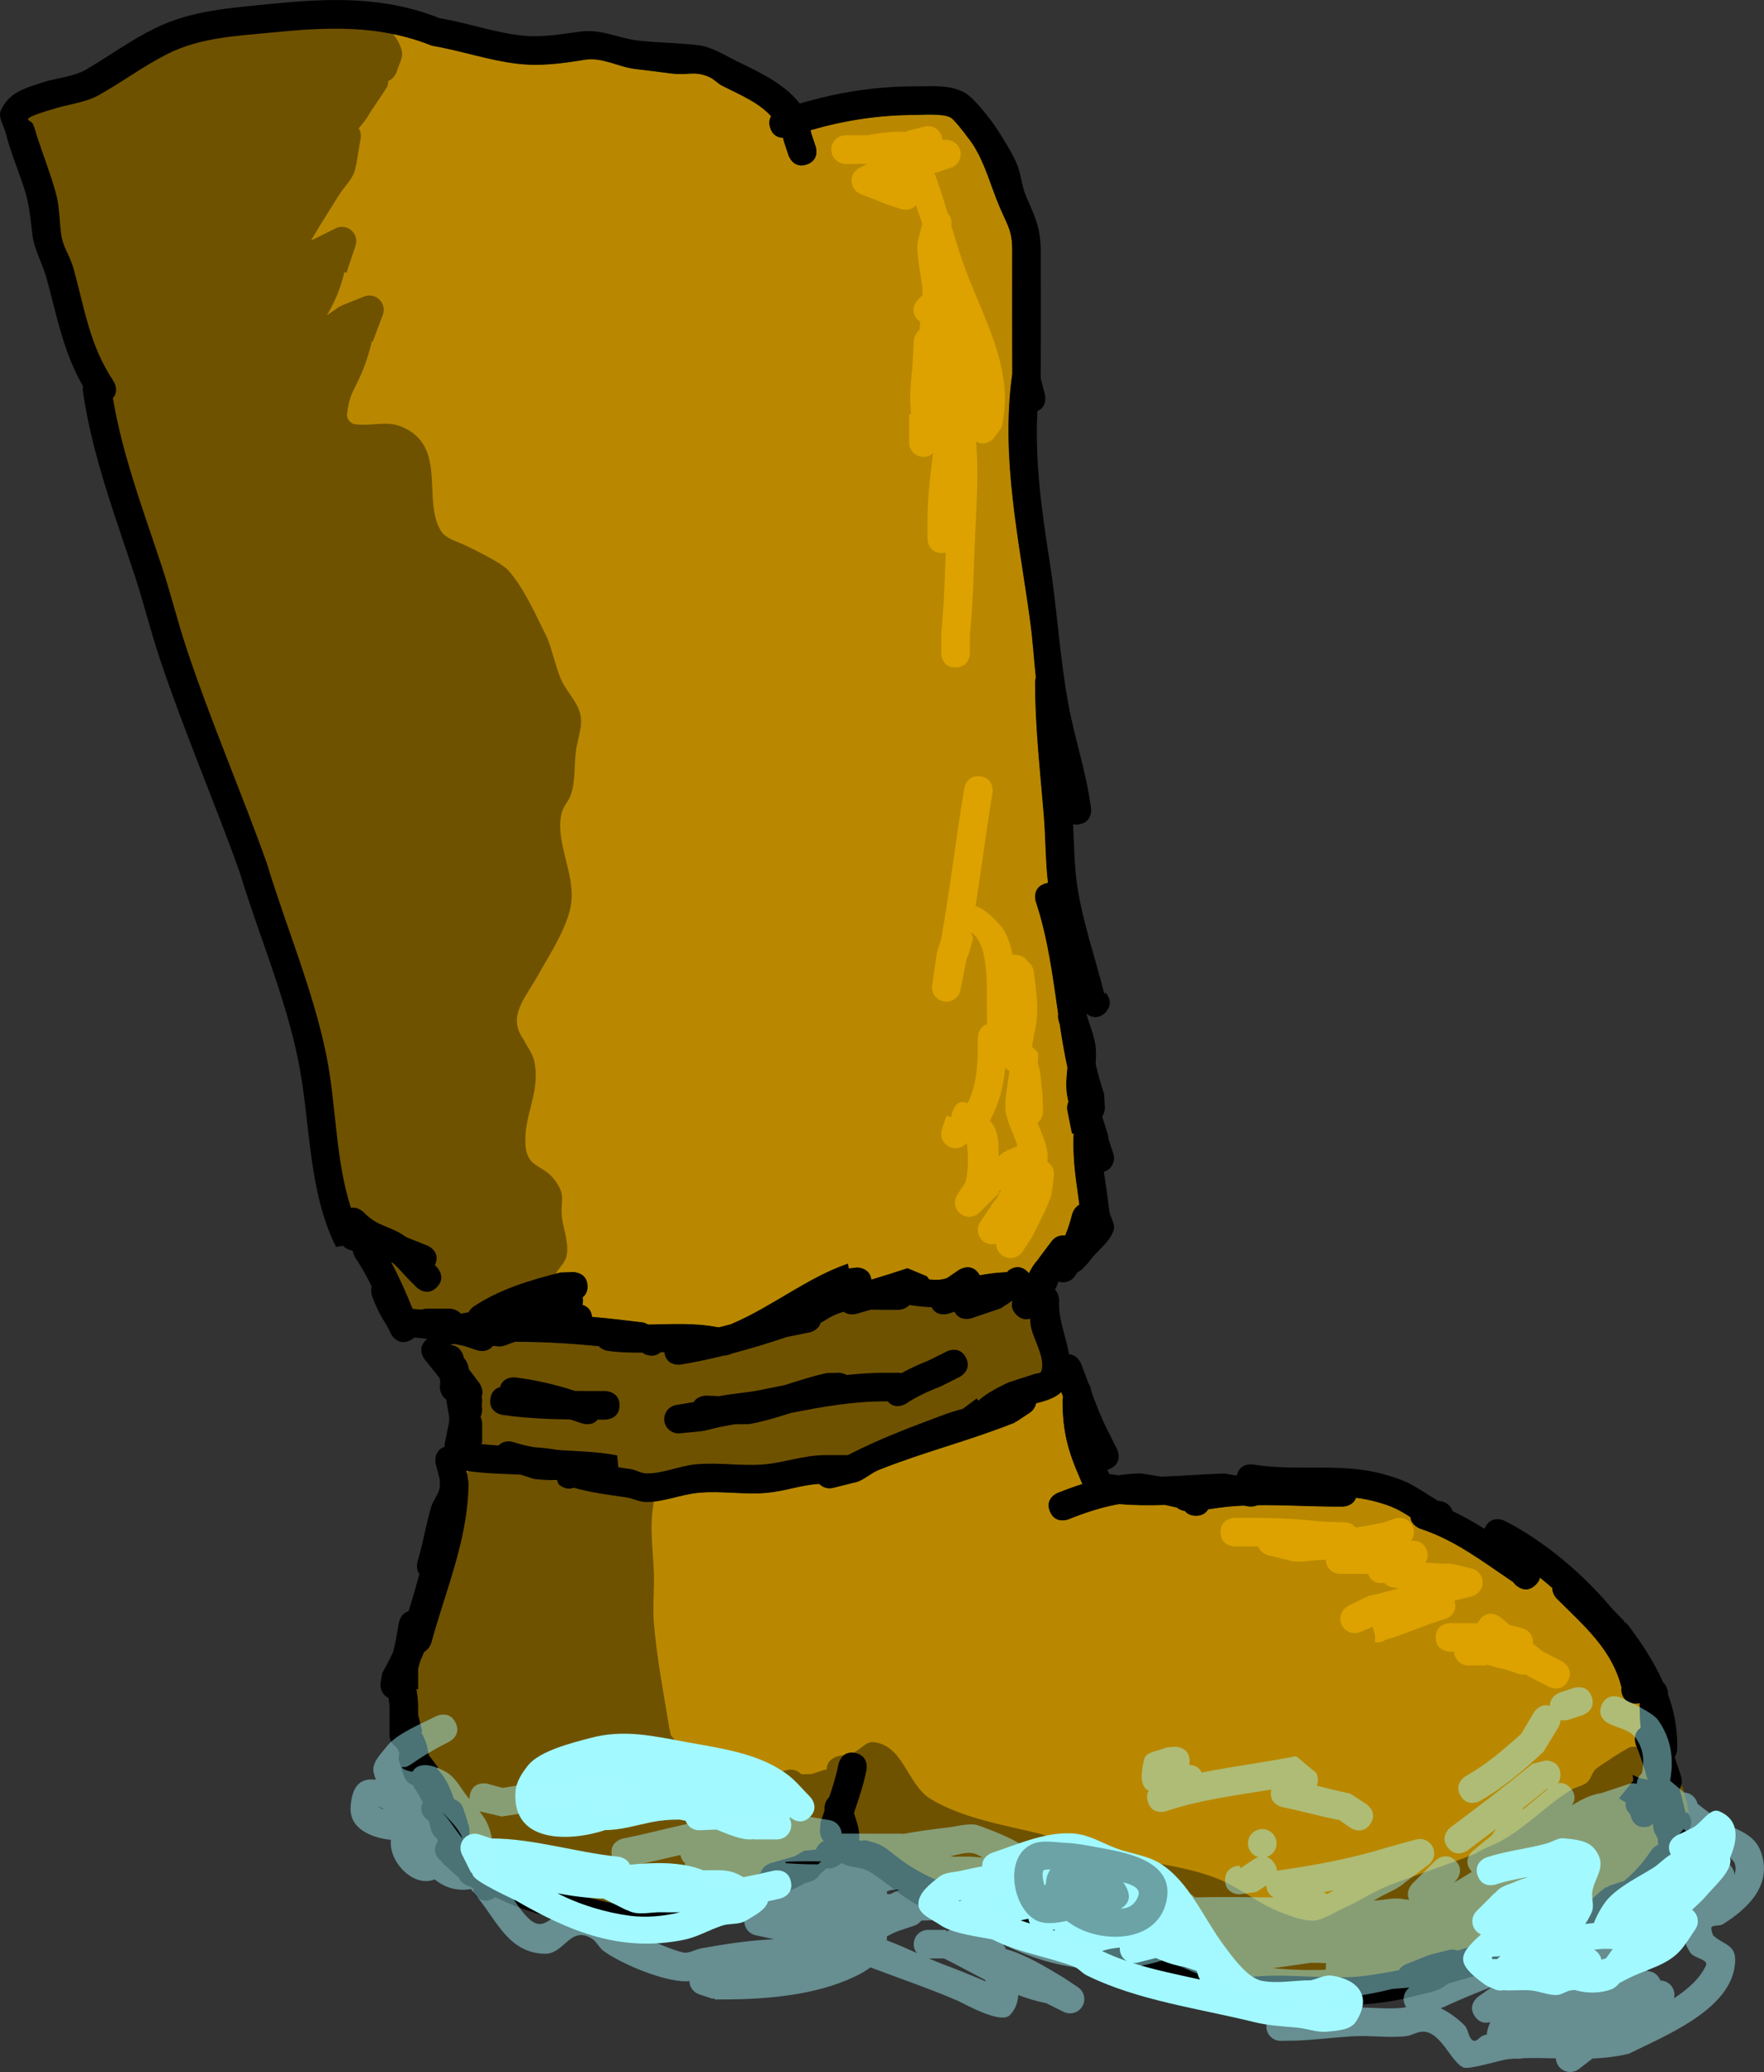 <?xml version="1.0" encoding="UTF-8"?>
<svg xmlns="http://www.w3.org/2000/svg" xmlns:xlink="http://www.w3.org/1999/xlink" version="1.1" width="308.21" height="362.093" viewBox="0,0,308.21,362.093">
  <rect x="0" y="0" width="308.21" height="362.093" fill="#333333" stroke="none"/>
  <g transform="translate(-92.249,-4.357)">
    <g stroke="none" stroke-width="0.5" stroke-miterlimit="10">
      <path d="M236.192,326.075c-0.105,0.053 -0.218,0.107 -0.34,0.161c0,0 -0.807,0.543 -1.115,1.368c-0.685,0.071 -1.372,0.138 -2.056,0.214l-0.009,0.013c-0.529,0.32 -1.072,0.636 -1.629,0.948c-1.391,0.397 -2.782,0.794 -4.173,1.191c0,0 -1.423,0.407 -1.766,1.69c-1.297,0.534 -2.623,1.017 -3.961,1.433c-0.122,-0.29 -0.321,-0.589 -0.619,-0.888c-1.768,-1.768 -3.45,-0.052 -3.45,-0.052l-1.947,2.041c-0.35,0.103 -0.791,0.263 -1.149,0.374c-0.214,0.019 -0.428,0.036 -0.641,0.05c-0.453,-0.46 -1.085,-0.747 -1.782,-0.747c-0.297,0 -0.582,0.052 -0.846,0.147l-2.345,0.781l0.028,0.083c-0.112,0.012 -0.224,0.026 -0.335,0.043c-0.914,0.141 -1.676,0.712 -2.454,1.256c-0.538,-0.066 -1.067,-0.095 -1.553,0.108c-0.095,0.04 -0.19,0.082 -0.284,0.125l-0.017,-0.069l-3.149,0.787c-0.041,0.009 -0.081,0.019 -0.121,0.031c-0.177,-0.013 -0.352,-0.032 -0.523,-0.06c-2.296,-0.374 -4.223,-1.025 -6.364,-1.382l0.053,-0.204c-2.582,-0.509 -5.122,-1.289 -7.563,-2.272c0,0 -0.591,-0.237 -1.295,-0.173c-2.792,-0.974 -5.225,-2.325 -7.91,-3.388c-1.016,-0.739 -1.975,-1.561 -2.884,-2.43l-0.019,-0.361l0.079,-0.132c-0.011,-1.2 0.42,-2.491 -0.033,-3.602c-0.051,-0.125 -0.106,-0.247 -0.164,-0.368l0.068,-0.023l-0.782,-2.347c-0.239,-0.778 -0.849,-1.396 -1.623,-1.645l0.004,-0.011c-0.885,-2.588 -1.749,-4.083 -2.987,-5.351l0.215,-0.161l-1.624,-2.166l-0.325,-1.627l-0.058,0.012l0.022,-0.163c-0.265,-0.799 -0.605,-1.568 -0.994,-2.315l0.203,-0.051l-0.725,-2.903l-0,-1.293c0,-1.074 -0.115,-2.142 -0.304,-3.201h0.304l0,-3.61c0.139,-0.443 0.267,-0.891 0.386,-1.34c0.229,-0.52 0.45,-1.044 0.664,-1.571c0.955,-0.505 1.261,-1.622 1.261,-1.622l0.001,-0.003c2.427,-8.858 6.145,-17.515 6.468,-26.721c0.003,-0.027 0.006,-0.054 0.008,-0.081c0.027,-0.31 0.03,-0.62 0.014,-0.929c0,-0.047 0.001,-0.093 0.001,-0.14c0,0 0,-0.201 -0.057,-0.489c-0.069,-0.56 -0.185,-1.12 -0.311,-1.678c3.179,0.51 6.336,0.509 9.491,0.673c1.172,0.387 2.282,0.748 2.377,0.759c1.355,0.154 2.674,0.204 3.978,0.222l0.347,0.717c0,0 1.124,1.176 2.547,0.583c0.027,0.009 0.042,0.013 0.042,0.013c2.971,0.84 6.054,1.237 9.112,1.667c1.192,0.168 2.312,0.829 3.516,0.827c3.069,-0.005 6.014,-1.304 9.067,-1.611c3.971,-0.399 8.066,0.358 12.043,-0.008c3.272,-0.301 5.97,-1.384 9.149,-1.567c0.455,0.477 1.098,0.773 1.809,0.773c0.229,0 0.451,-0.031 0.661,-0.089l3.097,-0.776c0.108,-0.024 0.213,-0.056 0.315,-0.094c1.663,-0.194 2.944,-1.627 4.499,-2.249c7.7,-3.079 15.765,-5.093 23.491,-8.163c0.167,-0.058 0.265,-0.095 0.267,-0.1c0.001,-0.003 0.003,-0.006 0.004,-0.009c0.02,-0.008 0.041,-0.016 0.061,-0.025l0.16,-0.227l0.063,0.095l2.37,-1.579c0.566,-0.365 0.975,-0.953 1.104,-1.639c1.615,-0.428 3.287,-0.887 4.426,-1.985c0.106,0.289 0.212,0.577 0.316,0.864c-0.095,0.376 -0.095,0.659 -0.095,0.659c0.015,5.311 0.899,8.703 3.052,13.585l0.402,1.05c-1.488,0.472 -2.928,1.002 -4.292,1.543c0,0 -2.312,0.829 -1.384,3.15c0.928,2.321 3.255,1.393 3.255,1.393c2.69,-1.087 5.819,-2.14 8.889,-2.668c2.683,0.245 5.336,0.251 7.988,0.157c0.691,0.142 1.384,0.303 2.074,0.46c0.476,0.414 1.068,0.561 1.424,0.612c0.364,0.457 0.958,0.83 1.922,0.83c1.166,0 1.789,-0.543 2.121,-1.124c1.241,-0.174 2.482,-0.374 3.728,-0.486c0.824,-0.074 1.655,-0.127 2.489,-0.165l0.855,0.145c0,0 0.812,0.136 1.581,-0.214c4.671,-0.062 9.436,0.255 14.035,0.255l0.8,0c0,0 1.816,-0 2.353,-1.548c1.176,0.155 2.338,0.375 3.477,0.684c2.97,0.804 4.152,1.495 6.05,2.716c0.141,1.495 1.733,2.027 1.733,2.027c6.059,1.975 10.989,5.807 16.199,9.312l0.426,0.493c0,0 1.67,1.788 3.438,0.02c0.428,-0.428 0.747,-0.877 0.836,-1.28c0.727,0.582 1.442,1.184 2.142,1.8c-0.014,1.061 0.786,1.862 0.786,1.862c4.75,4.75 9.708,8.906 11.343,15.647l-0.075,0.194c0,0 -0,2.501 2.5,2.501c0.263,0 0.498,-0.028 0.708,-0.077c0.018,1.506 0.067,2.943 0.187,4.356c-1.577,1.049 -0.817,2.953 -0.817,2.953c0.826,2.063 1.476,4.083 2.052,6.115c-0.593,-0.182 -1.38,-0.225 -1.932,-0.502c-0.266,-0.134 -0.426,-0.248 -0.679,-0.374c0.079,0.637 0.079,1.036 0.079,1.036l-2.482,3.079c0.409,0.262 0.788,0.511 1.171,0.719c-0.132,0.987 0.328,1.641 0.804,2.043c0.025,0.174 0.069,0.358 0.134,0.553c0.791,2.372 3.065,1.559 3.065,1.559l0.582,-0.374c0.04,0.028 0.177,0.078 0.215,0.106c-0.055,0.779 0.273,1.437 0.273,1.437c0.211,0.368 0.394,0.697 0.548,0.995c-0.008,0.092 -0.012,0.188 -0.012,0.288c0,0.298 0.035,0.56 0.098,0.791c-0.806,0.315 -1.278,1.023 -1.278,1.023c-1.474,2.251 -3.019,3.86 -4.742,5.325c-0.146,0.025 -0.288,0.062 -0.425,0.112l-2.345,0.782l0.057,0.172l-0.427,-0.015c-1.151,0.851 -2.216,1.823 -3.203,2.873l-0.224,-0.337l-2.368,1.58c-0.196,0.127 -0.374,0.281 -0.527,0.456c-0.167,-0.035 -0.341,-0.054 -0.518,-0.054c-0.229,0 -0.45,0.031 -0.661,0.088l-3.146,0.787l0.041,0.164l-0.391,-0.048c-0.422,0.251 -0.865,0.476 -1.31,0.697l-0.068,0.023l0.003,0.009c-0.015,0.007 -0.03,0.015 -0.045,0.022c-0.018,0.001 -0.037,0.002 -0.055,0.003c-1.656,0.107 -3.022,1.384 -4.579,1.96c-2.898,1.074 -5.891,1.969 -8.868,2.878c-0.286,-0.114 -0.598,-0.177 -0.925,-0.177c-0.229,0 -0.45,0.031 -0.661,0.088l-3.146,0.788l0.016,0.063l-0.179,-0.016c-0.046,0.038 -0.091,0.076 -0.137,0.114l-0.023,-0.057l-3.947,1.58c-0.534,0.199 -0.983,0.577 -1.272,1.06c-2.29,0.46 -5.712,0.994 -7.008,1.101c-6.355,0.528 -12.938,-0.656 -19.256,0.124c-0.739,0.091 -1.353,0.759 -2.097,0.771c-2.168,0.032 -5.141,-1.708 -7.209,-2.3c-0.507,-0.145 -1.014,-0.288 -1.519,-0.432c-2.99,-0.242 -5.612,-1.798 -7.279,-4.091c-0.333,-0.072 -0.666,-0.144 -0.999,-0.216c0.259,-0.031 0.482,-0.156 0.743,-0.188c-0.564,-0.841 -0.965,-1.68 -1.254,-2.675c-0.885,-1.179 -1.515,-2.56 -1.809,-4.062c-0.62,0.151 -1.247,0.29 -1.879,0.416c0,0 -1.373,0.275 -1.86,1.438c-1.194,0.073 -2.387,0.13 -3.562,0.134c-0.933,0.261 -1.834,0.76 -2.802,0.784c-1.587,0.039 -2.93,-1.341 -4.501,-1.569c-2.111,-0.307 -4.293,0.277 -6.408,-0c-1.362,-0.179 -4.349,-1.983 -5.14,-2.279c-4.827,-1.806 -8.727,-3.044 -13.04,-6.105c-1.177,-0.835 -2.231,-1.867 -3.488,-2.577c-0.851,-0.48 -1.827,-0.711 -2.772,-0.96c-0.378,-0.099 -0.928,0.16 -1.231,-0.009c0.167,-1.651 -0.383,-3.219 -0.913,-4.779c0.854,-2.469 1.657,-4.892 2.197,-7.562c0,0 0.488,-2.456 -1.963,-2.947c-2.451,-0.49 -2.848,1.926 -2.848,1.926c-0.398,2.021 -0.98,3.882 -1.615,5.744c-0.836,0.737 -0.837,1.94 -0.837,1.94l0.03,0.37c-0.235,0.67 -0.472,1.346 -0.702,2.038l-0.129,1.589c0,0 -0.001,1.02 0.652,1.758z" fill="#b98800"></path>
      <path d="M269.152,69.656c-2.059,14.679 1.198,28.92 3.158,43.434c0.431,3.19 0.636,6.449 0.967,9.673c-0.129,0.435 -0.129,0.782 -0.129,0.782c0,7.868 0.881,15.507 1.523,23.34c0.318,3.878 0.269,7.894 0.73,11.774c-0.172,0.025 -0.354,0.069 -0.547,0.133c-2.372,0.791 -1.582,3.164 -1.582,3.164c2.111,6.316 2.939,12.971 3.9,19.575c-0.075,0.578 0.042,1.048 0.042,1.048c0.07,0.28 0.15,0.559 0.237,0.836c0.383,2.529 0.803,5.047 1.343,7.531c-0.13,1.586 -0.375,3.06 -0.025,5.031c0.057,0.321 0.122,0.641 0.194,0.959c-0.145,0.317 -0.226,0.669 -0.226,1.041c0,0.186 0.02,0.367 0.059,0.541l0.789,3.95l0.288,-0.058c-0.116,2.845 0.041,5.594 0.494,8.77c0.177,1.24 0.324,2.485 0.5,3.725c-0.971,0.518 -1.259,1.669 -1.259,1.669c-0.311,1.269 -0.722,2.52 -1.218,3.733c-0.117,-0.017 -0.237,-0.025 -0.358,-0.025c-0.828,0 -1.563,0.403 -2.018,1.024l-2.384,3.178l0.028,0.021c-0.052,0.054 -0.104,0.109 -0.155,0.164c-0.606,0.655 -1.052,1.426 -1.453,2.23c-0.075,-0.094 -0.159,-0.188 -0.254,-0.283c-1.768,-1.768 -3.536,0.001 -3.536,0.001l0.907,-0.012c-0.091,0 -0.12,0.08 -0.21,0.081c-0.337,-0.061 -0.661,-0.035 -0.945,0.026c-1.594,0.068 -3.086,0.258 -4.55,0.543c-0.046,-0.084 -0.098,-0.17 -0.156,-0.257c-1.387,-2.08 -3.468,-0.693 -3.468,-0.693l-2.113,1.435c-0.985,0.364 -2.052,0.364 -3.124,0.232c-0.202,-0.345 -0.41,-0.553 -0.41,-0.553l-3.359,-1.404c-2.106,0.702 -4.214,1.368 -6.331,2.006c-0.232,-2.133 -2.481,-2.132 -2.481,-2.132l-1.463,0.181l-0.144,-0.847c-7.114,2.462 -13.22,7.492 -20.188,10.472c0,0 -0.075,0.032 -0.193,0.099c-0.676,0.185 -1.355,0.363 -2.035,0.535l-0.298,0.013c-4.18,-0.824 -8.151,-0.516 -12.165,-0.473l-0.819,-0.355c-3.044,-0.383 -6.041,-0.725 -9.03,-0.995c-0.131,-1.357 -0.977,-1.888 -1.677,-2.093c0.099,-0.327 0.128,-0.817 0.061,-1.283c-0.006,-0.039 -0.012,-0.078 -0.018,-0.116c0.464,-0.363 0.848,-0.858 0.848,-1.832c0,-2.5 -2.501,-2.5 -2.501,-2.5l-2.211,0.075c-5.344,1.347 -10.561,2.891 -15.184,5.944c0,0 -0.552,0.368 -0.898,1.009c-0.447,0.081 -0.895,0.163 -1.342,0.245c-0.733,-0.874 -1.975,-0.874 -1.975,-0.874l-4.002,-0c0,0 -0.399,-0 -0.878,0.159c-0.492,-0.047 -0.991,-0.086 -1.499,-0.113l-0.103,-0.075c-1.095,-2.714 -2.303,-5.447 -3.703,-8.048c0.077,0.02 0.181,-0.057 0.258,-0.037c1.064,0.902 1.932,2.024 2.913,3.019l1.264,1.264c0,0 1.766,1.767 3.534,-0c1.768,-1.768 -0.019,-3.437 -0.019,-3.437l-0.324,-0.324c0.027,-0.058 0.053,-0.117 0.078,-0.18c0.928,-2.321 -1.394,-3.25 -1.394,-3.25l-3.689,-1.47c-2.961,-2.136 -4.933,-1.711 -7.477,-4.378c0,0 -0.977,-0.976 -2.204,-0.753c-2.752,-8.492 -2.551,-18.104 -4.324,-26.788c-2.298,-11.252 -7.065,-22.449 -10.391,-33.452c-4.487,-12.551 -9.811,-24.85 -14.017,-37.5c-1.576,-4.74 -2.763,-9.619 -4.325,-14.364c-3.2,-9.725 -6.854,-19.35 -8.558,-29.471c1.191,-1.336 0.106,-2.966 0.106,-2.966c-4.113,-6.146 -4.983,-12.38 -6.869,-19.291c-0.879,-3.219 -1.968,-3.795 -2.325,-6.833c-0.266,-2.268 -0.262,-4.596 -0.88,-6.795c-0.917,-3.264 -2.155,-6.476 -3.227,-9.693c-0.267,-0.8 -0.431,-1.642 -0.8,-2.4c-0.17,-0.35 -1,-0.539 -0.785,-0.864c0.34,-0.513 3.503,-1.416 4.005,-1.575c2.661,-0.889 5.92,-1.184 8.372,-2.559c4.083,-2.291 7.738,-5.043 11.943,-7.172c5.745,-2.908 12.212,-3.151 18.354,-3.761c9.675,-0.962 18.638,-1.384 27.891,2.316c5.034,0.85 9.867,2.56 14.939,3.154c4.069,0.477 7.843,-0.067 11.747,-0.694c3.117,-0.501 5.885,1.271 8.898,1.614c2.104,0.239 4.206,0.524 6.308,0.787c2.912,0.365 4.049,-0.526 6.592,0.619c0.848,0.382 1.483,1.144 2.314,1.56c3.101,1.552 6.343,2.904 8.489,5.295c-0.305,0.487 -0.456,1.157 -0.158,2.051c0.463,1.39 1.47,1.694 2.224,1.708c0.055,0.195 0.104,0.396 0.149,0.601l0.829,2.492c0,0 0.792,2.372 3.164,1.582c2.372,-0.791 1.537,-3.073 1.537,-3.073l-0.771,-2.308c-0.048,-0.176 -0.048,-0.445 -0.087,-0.625c6.096,-1.744 11.886,-2.647 18.535,-2.663c1.029,-0.003 4.66,-0.292 5.97,0.477c0.838,0.491 3.667,4.353 3.907,4.74c2.239,3.615 2.997,7.027 4.62,10.845c1.456,3.424 2.254,4.169 2.212,7.846c0,7.113 -0.014,14.232 0.017,21.345z" fill="#b98800"></path>
      <path d="M238.594,311.275c0.932,-0.22 1.906,-0.306 2.795,-0.661c1.196,-0.477 2.128,-1.919 3.411,-1.814c5.301,0.436 5.972,7.51 10.114,9.973c5.811,3.456 12.894,4.5 19.385,6.126l0.077,0.071l0.014,-0.043l2.345,0.782c0.905,0.278 1.591,1.056 1.736,2.011c0.423,-0.327 0.953,-0.522 1.528,-0.522c0.248,0 0.488,0.036 0.714,0.104l2.567,0.701c1.407,-0.269 2.889,0.59 4.33,0.829c1.6,0.265 3.2,0.532 4.8,0.8c4.331,0.725 9.298,1.569 13.347,3.357c3.534,1.561 6.648,4.19 10.309,5.564c1.784,0.67 3.627,1.414 5.533,1.445c1.626,0.027 4.238,-1.693 5.443,-2.21c2.776,-1.19 5.24,-2.951 8.089,-4.035c4.916,-1.87 9.963,-3.514 14.904,-5.468c1.492,-0.989 3.247,-1.517 4.803,-2.401c4.199,-2.386 7.723,-6.159 11.846,-8.712c0.896,-0.555 2.052,-0.671 2.86,-1.348c0.698,-0.585 0.838,-1.654 1.487,-2.294c0.48,-0.473 5.711,-3.857 6.141,-3.896c8.574,-0.777 11.081,10.996 10.094,17.264c-0.953,6.056 -6.57,8.564 -11.856,9.886c-3.865,2.661 -7.754,5.103 -11.913,7.159c-2.995,1.481 -6.628,1.696 -9.6,3.2c-2.599,1.316 -4.876,2.97 -7.898,3.422c-1.086,0.162 -2.204,-0.117 -3.295,0.014c-1.896,0.228 -3.615,1.316 -5.505,1.586c-6.312,0.902 -13.09,-1.237 -19.2,0.8c-6.621,0.059 -13.779,0.83 -20.207,-0.842c-1.28,-0.333 -2.677,-0.395 -3.825,-1.05c-4.768,-2.72 -7.192,-8.392 -10.686,-12.189c-0.342,-0.371 -6.353,0.513 -6.483,0.513c-3.518,0.017 -6.478,-0.372 -9.905,-0.819c-1.197,-0.156 -2.459,0.244 -3.619,-0.089c-1.741,-0.5 -3.142,-1.865 -4.866,-2.421c-0.975,-0.348 -2.055,-0.483 -2.924,-1.045c-0.95,-0.615 -1.461,-1.769 -2.4,-2.4c-1.765,-1.186 -4.605,-2.275 -6.676,-2.955c-1.353,-0.444 -2.586,-1.51 -4.009,-1.472c-0.714,0.019 -1.293,0.667 -1.999,0.768c-1.188,0.17 -2.4,0.022 -3.6,0.032h-0.8c0,0 -1.688,0 -2.29,-1.387c-2.593,2.739 -5.937,4.809 -9.31,5.355c-3.129,0.507 -6.461,0.366 -9.6,0.8c-3.522,0.486 -6.888,2.69 -10.4,3.2c-3.06,0.445 -3.651,-0.294 -6.554,0.02c-1.483,0.16 -2.91,0.831 -4.402,0.807c-2.823,-0.044 -6.196,-2.147 -8.431,-3.615c-0.542,-0.373 -1.039,-0.8 -1.513,-1.256c-0.459,0.536 -1.14,0.876 -1.901,0.876c-0.297,0 -0.582,-0.052 -0.846,-0.147l-2.345,-0.782v-0h-0c-2.056,-0.703 -4.636,-1.3 -5.996,-3.254c-1.162,-1.67 -1.676,-3.952 -0.983,-5.826c-0.292,-0.192 -0.542,-0.443 -0.731,-0.737l-1.578,-2.368v0c-2.164,-3.295 -3.809,-7.442 -4.388,-11.386c-0.338,-2.308 -0.176,-4.697 -0.749,-6.959c-0.688,-2.718 -1.984,-4.218 -0.851,-7.442c0.045,-0.127 0.094,-0.251 0.148,-0.373l-0.052,-0.017l0.782,-2.345c0.05,-0.162 0.116,-0.318 0.196,-0.464c-0.195,-0.356 -0.306,-0.765 -0.306,-1.2c0,-0.297 0.052,-0.582 0.147,-0.846l0.782,-2.345l0.074,0.025l-0.012,-0.191c1.033,-2.053 1.513,-4.344 2.423,-6.455c0.616,-1.428 1.295,-2.799 1.976,-4.17c1.041,-3.896 2.246,-7.731 3.538,-11.609c0.318,-0.953 1.731,-5.386 2.204,-5.777c1.219,-1.009 2.921,-1.607 4.5,-1.51c2.443,0.15 5.781,3.879 7.966,5.032c1.427,0.753 3.206,0.365 4.807,0.565c1.903,0.237 3.777,0.803 5.694,0.814l2.01,-0.704c0,0 1.863,-0.621 2.837,0.889c0.396,-0.198 0.908,-0.293 1.565,-0.183c2.466,0.411 2.055,2.877 2.055,2.877c-0.762,4.441 -0.137,7.854 0.031,12.264c0.111,2.914 -0.239,5.841 -0.003,8.747c0.5,6.154 1.709,12.38 2.71,18.491c0.082,0.379 0.166,0.759 0.252,1.138c0.003,0.015 0.007,0.03 0.01,0.046l0.677,0.815c0,0 0.886,1.474 -0.035,2.712c0.245,1.411 0.531,2.81 1.047,4.139c0.391,1.007 0.846,1.985 1.332,2.95c4.573,-1.659 9.251,-2.612 14.145,-3.585l-0.038,-0.153l3.146,-0.786c0.21,-0.058 0.432,-0.088 0.661,-0.088c0.73,0 1.387,0.313 1.845,0.812l1.743,-0.01l1.967,-0.656c0.228,-0.082 0.471,-0.132 0.724,-0.144c-0.028,-1.842 1.916,-2.328 1.916,-2.328z" fill="#6f5200"></path>
      <path d="M164.538,224.024c-0.592,-0.284 -1.262,-0.508 -2.037,-0.723c-1.222,-0.34 -5.394,-1.182 -6.419,-2.014c-1.841,-1.494 -2.636,-3.682 -3.224,-5.906l-0.03,-0.091l0.006,-0.002c-0.034,-0.128 -0.066,-0.257 -0.099,-0.385l-0.003,-0.003c0,-0.003 0,-0.006 0,-0.009c-0.064,-0.254 -0.126,-0.508 -0.188,-0.761c-0.311,-0.462 -0.31,-1.151 -0.438,-1.746c-0.032,-0.117 -0.064,-0.234 -0.096,-0.349c-0.082,-0.248 -0.16,-0.498 -0.235,-0.748c-0.512,-1.537 -1.431,-3.981 -1.415,-5.04c0,-0.02 0.001,-0.041 0.001,-0.061l-0.013,0.003l-0.79,-3.949c-0.038,-0.174 -0.059,-0.355 -0.059,-0.541c0,-0.847 0.421,-1.596 1.066,-2.048c-0.266,-0.591 -0.266,-1.152 -0.266,-1.152l0.031,-1.258c-0.476,-1.486 -1.052,-2.973 -1.503,-4.352c-0.391,-1.195 -1.175,-3.185 -1.258,-4.876c-1.103,-1.323 -0.051,-2.901 -0.051,-2.901l0.468,-0.702c-0.272,-0.23 -0.494,-0.516 -0.648,-0.841l-1.576,-3.152l0.019,-0.01c-0.021,-0.028 -0.043,-0.056 -0.064,-0.084c-0.817,-1.089 -0.837,-2.61 -1.499,-3.799c-0.675,-1.214 -1.878,-2.097 -2.478,-3.35c-0.99,-2.069 -0.949,-4.1 -1.143,-6.15c-0.58,-1.004 -0.924,-2.065 -0.625,-3.118c0,-0 0,-0 0,-0h-0l-0.786,-3.146c-0.058,-0.21 -0.088,-0.432 -0.088,-0.661c0,-0.255 0.038,-0.5 0.109,-0.732c-0.774,-1.526 -1.51,-3.065 -2.255,-4.57c-0.748,-1.512 -0.838,-3.295 -1.6,-4.8c-1.316,-2.599 -2.97,-4.876 -3.422,-7.898c-0.158,-1.055 0.143,-2.143 0,-3.2c-0.297,-2.195 -1.612,-4.702 -2.304,-6.81c-0.777,-2.368 -1.978,-4.666 -3.074,-6.892c-0.483,-0.98 -1.455,-1.721 -1.747,-2.774c-0.347,-1.254 -0.075,-2.6 -0.107,-3.901c-2.131,-4.459 -2.316,-9.619 -5.181,-13.837c-3.389,-5.16 -2.609,-10.83 -5.03,-16.43c-1.626,-3.762 -2.612,-7.473 -4.038,-11.297c-0.85,-2.279 -2.558,-4.202 -3.245,-6.535c-0.302,-1.023 0.286,-2.172 -0,-3.2c-0.487,-1.751 -1.976,-3.122 -2.423,-4.883c-0.615,-2.42 -0.517,-4.967 -0.852,-7.441c-0.226,-1.671 -1.358,-3.131 -1.6,-4.8c-0.178,-1.227 0.011,-4.603 0.075,-6.076c-2.088,-2.911 -2.295,-6.119 -3.853,-9.226c-0.528,-1.052 -2.869,-3.853 -3.2,-4.8c-0.516,-1.474 -1.395,-3.177 -0.79,-4.616c0.52,-1.238 2.383,-1.242 3.538,-1.928c0.827,-0.491 1.54,-1.17 2.4,-1.6c3.107,-1.554 6.454,-2.522 9.6,-4c1.562,-0.734 2.209,-2.693 3.581,-3.741c0.886,-0.677 2.075,-0.815 3.127,-1.185c1.902,-0.669 5.011,-1.874 7.211,-0.797c0.324,-1.005 1.267,-1.731 2.38,-1.731h3.2v0.13l0.305,-0.111c0.061,0.015 0.121,0.03 0.182,0.047c0.871,-0.754 2.153,-0.814 3.827,-0.841c0.279,-0.084 0.555,-0.106 0.827,-0.013c0.15,-0.003 0.303,-0.006 0.459,-0.01h3.2v0c0.299,0 0.586,0.053 0.852,0.149c0.796,-0.639 1.521,-1.233 2.049,-1.495c1.212,-0.601 5.823,-1.838 6.794,-1.852c0.843,-0.013 1.557,0.8 2.4,0.8c1.099,0 2.101,-0.842 3.2,-0.8c3.495,0.134 8.103,3.409 8.782,6.966c0.227,1.191 -0.604,2.348 -0.906,3.522c0,0 -0.397,1.191 -1.472,1.603c0,0.002 0,0.004 0,0.006c0,0.525 -0.162,1.013 -0.439,1.415l-2.755,4.132l-0.012,-0.008c-0.014,0.029 -0.028,0.057 -0.042,0.085c-0.359,0.727 -1.08,1.674 -1.925,2.663c0.236,0.381 0.372,0.831 0.372,1.312c0,0.156 -0.014,0.309 -0.042,0.457l-0.792,4.754l-0.048,-0.008c-0.022,0.161 -0.049,0.322 -0.08,0.482c-0.353,1.795 -1.908,3.123 -2.868,4.68c-1.646,2.668 -3.321,5.221 -4.867,7.906c0.255,-0.107 0.507,-0.22 0.751,-0.343l3.483,-1.741c0.347,-0.183 0.743,-0.286 1.163,-0.286c1.381,0 2.5,1.119 2.5,2.5c0,0.297 -0.052,0.582 -0.147,0.846l-1.563,4.688l-0.356,-0.119c-0.417,1.709 -0.961,3.377 -1.706,4.96c-0.417,0.887 -0.886,1.749 -1.36,2.607c0.714,-0.545 1.489,-1.021 2.207,-1.562l0.33,-0.057l-0.034,-0.085l3.947,-1.579c0.301,-0.129 0.633,-0.2 0.981,-0.2c1.381,0 2.5,1.119 2.5,2.5c0,0.329 -0.064,0.644 -0.179,0.932l-1.735,4.628l-0.158,-0.059c-0.387,1.648 -0.862,3.269 -1.49,4.837c-1.551,3.876 -2.394,4.033 -2.842,7.92c-0.093,0.804 0.632,1.661 1.429,1.75c3.642,0.405 5.972,-1.054 9.477,1.123c6.221,3.864 2.337,12.471 5.525,17.556c0.752,1.2 2.334,1.634 3.63,2.205c1.213,0.534 6.793,3.197 8.041,4.572c2.858,3.15 4.982,8.111 6.883,11.914c0.939,2.354 1.411,4.882 2.406,7.213c0.903,2.116 2.817,3.798 3.347,6.037c0.508,2.147 -0.492,4.385 -0.765,6.575c-0.319,2.554 -0.036,5.25 -0.923,7.667c-0.376,1.025 -1.226,1.853 -1.512,2.907c-1.336,4.93 2.293,10.662 1.635,15.826c-0.534,4.188 -3.852,9.16 -5.876,12.803c-2.153,3.876 -5.402,7.084 -2.429,11.142c0.624,1.293 1.593,2.472 1.871,3.88c1.077,5.459 -1.976,9.356 -1.552,14.669c0.312,3.91 3.09,3.256 5.106,5.988c2.162,2.93 0.84,3.628 1.281,6.717c0.319,2.232 1.285,4.541 0.725,6.725c-0.272,1.058 -1.223,1.815 -1.747,2.774c-0.589,1.079 -0.534,2.691 -1.584,3.33c-1.706,1.039 -5.519,0.192 -7.556,0.453c-0.394,0.051 -0.788,0.101 -1.183,0.152c-0.222,0.57 -0.621,0.918 -1.028,1.131c-0.192,0.295 -0.445,0.546 -0.741,0.737l-2.339,1.56c-0.402,0.277 -0.89,0.439 -1.415,0.439c-0.724,0 -1.376,-0.308 -1.833,-0.8h-1.367c-0.059,0 -0.117,-0.002 -0.175,-0.006c-0.64,0.392 -1.434,0.548 -2.402,0.362c-0.343,0.159 -0.684,0.3 -1.023,0.411c-1.687,-0.147 -3.678,0.537 -5.062,-0.44c-0.952,-0.672 -1.379,-1.876 -1.624,-3.094c-0.315,-0.3 -0.615,-0.633 -0.9,-1.001c-0.051,-0.066 -0.1,-0.132 -0.149,-0.199l-0.034,0.034l-2.4,-2.4c-0.452,-0.452 -0.732,-1.077 -0.732,-1.768c0,-1.381 1.119,-2.5 2.5,-2.5c0.297,0 0.582,0.052 0.846,0.147l2.345,0.782v0c0.724,0.387 1.621,0.593 2.398,0.925l0.039,-0.144c0,0 0.148,-0.445 0.51,-0.886z" fill="#6f5200"></path>
      <path d="M200.244,260.806l-0.2,-2.089c-3.533,-0.696 -6.972,-0.71 -10.386,-0.957c-1.392,-0.246 -2.779,-0.392 -4.164,-0.487c-1.183,-0.208 -2.367,-0.492 -3.555,-0.888c0,0 -1.6,-0.533 -2.609,0.59c-1.007,-0.057 -2.016,-0.135 -3.025,-0.252l0.144,-0.368c0,-1.067 -0.001,-2.137 -0.001,-3.203c0,0 -0,-0.593 -0.288,-1.201c0.288,-0.608 0.288,-1.201 0.288,-1.201l-0.078,-0.965c0.01,-0.049 0.019,-0.097 0.029,-0.146c0,0 0.115,-0.578 -0.046,-1.228c0.459,-1.213 -0.407,-2.368 -0.407,-2.368l-1.8,-2.398c-0.056,-0.237 -0.114,-0.474 -0.173,-0.71c0,0 -0.175,-0.702 -0.713,-1.256c-0.029,-0.115 -0.058,-0.231 -0.086,-0.346c0,0 -0.465,-1.864 -2.212,-1.917c-0.015,-0.015 -0.03,-0.031 -0.045,-0.046c0,0 -0.01,-0.01 -0.028,-0.027c0.239,-0.046 0.478,-0.092 0.717,-0.138c0.553,0.115 1.217,0.247 1.8,0.363l2.251,0.755c0,0 1.601,0.552 2.602,-0.713c0.162,-0.023 0.301,-0.055 0.406,-0.084c0.906,0.294 1.813,-0.069 1.813,-0.069c0.637,-0.263 1.251,-0.483 1.852,-0.666c0.25,0.044 0.42,0.044 0.42,0.044c4.785,0 9.41,0.293 14.068,0.754c0.639,0.683 1.579,0.818 1.579,0.818c2.065,0.285 4.077,0.325 6.069,0.301l0.367,0.258c0,0 1.62,0.806 2.792,-0.33c0.215,-0.005 0.43,-0.011 0.644,-0.015c0.005,0.038 0.103,0.116 0.11,0.155c0.411,2.466 2.784,2.019 2.784,2.019c2.593,-0.432 5.105,-0.983 7.563,-1.592l0.045,0.001c0,0 0.68,-0.005 1.327,-0.353c3.199,-0.836 6.408,-1.803 9.666,-2.892l3.973,-0.797c0,0 1.493,-0.254 1.864,-1.637c0.335,-0.125 0.624,-0.332 0.624,-0.332c1.24,-0.843 2.367,-1.338 3.485,-1.628c0.956,0.714 2.219,0.357 2.219,0.357c0.844,-0.241 1.687,-0.484 2.526,-0.732c0.743,0.011 1.534,0.031 2.389,0.031l2.401,0.002c0,0 1.121,0.045 1.858,-0.797c0.027,0.006 0.132,-0.037 0.132,-0.037c1.251,0.191 2.542,0.343 3.828,0.378c0.923,1.814 2.976,1.133 2.976,1.133c0.346,-0.116 0.686,-0.229 1.02,-0.339c0.921,1.825 2.98,1.141 2.98,1.141c1.705,-0.568 3.312,-1.115 5.012,-1.696l2.05,-1.345c0.011,0 0.118,-0.031 0.129,-0.031c-0.233,0.667 -0.25,1.57 0.651,2.47c0.879,0.879 1.758,0.885 2.419,0.668c0.004,0.39 0.026,0.78 0.081,1.167c0.321,2.244 2.649,5.675 1.865,8.028c-0.148,0.443 -0.855,0.378 -1.294,0.534c-0.86,0.307 -4.186,1.298 -4.8,1.601c-2.384,1.179 -3.722,1.958 -4.909,3.04l-0.293,-0.391l-2.403,1.804c-1.128,0.308 -2.253,0.641 -3.365,1.055c-5.727,2.133 -11.374,4.272 -16.755,7.066l-3.989,0.005c-3.806,0.02 -6.937,1.294 -10.673,1.628c-3.951,0.354 -8.049,-0.404 -11.998,-0.011c-2.88,0.287 -5.651,1.589 -8.545,1.583c-0.995,-0.002 -1.902,-0.633 -2.887,-0.776c-0.694,-0.101 -1.392,-0.198 -2.088,-0.296z" fill="#6f5200"></path>
      <path d="M194.016,253.12l-2.148,-0.707c-3.961,-0.059 -7.818,-0.225 -11.824,-0.793c0,0 -2.475,-0.354 -2.121,-2.828c0.189,-1.326 0.988,-1.84 1.688,-2.032c0.547,-1.964 2.697,-1.696 2.697,-1.696c3.451,0.439 6.875,1.209 10.182,2.289l0.217,0.071c0.875,0.009 1.756,0.014 2.647,0.019l2.645,0.001c0,0 2.5,0.001 2.499,2.501c-0.001,2.5 -2.501,2.499 -2.501,2.499l-1.309,-0.001c-1,1.226 -2.672,0.675 -2.672,0.675z" fill="#000000"></path>
      <path d="M261.034,241.627c1.118,2.236 -1.118,3.354 -1.118,3.354l-3.294,1.645c-2.089,0.829 -4.174,1.743 -6.037,3c0,0 -1.857,1.238 -3.232,-0.38h-0.355c-5.693,-0.008 -11.11,0.945 -16.603,2.042c-2.403,0.762 -4.803,1.499 -7.196,1.926c-0.09,0.016 -1.196,0.024 -2.543,0.029c-1.042,0.201 -2.065,0.393 -2.876,0.532c-0.869,0.216 -1.737,0.432 -2.606,0.648l-0.189,-0.048l0.007,0.073l-3.916,0.384c-0.091,0.01 -0.183,0.015 -0.277,0.015c-1.381,0 -2.5,-1.119 -2.5,-2.5c0,-1.255 0.925,-2.294 2.13,-2.473l3.017,-0.503c0.686,-1.124 2.154,-1.124 2.154,-1.124c0.754,0 1.513,0.049 2.272,0.099c2.28,-0.46 4.656,-0.574 6.941,-1.031c1.526,-0.305 3.039,-0.614 4.546,-0.912c2.434,-0.773 4.872,-1.574 7.315,-2.1l2.126,-0.056c0,0 0.727,0 1.397,0.392c2.238,-0.243 4.498,-0.389 6.803,-0.392h2.2c0,0 0.221,0 0.532,0.066c1.559,-0.857 3.196,-1.582 4.844,-2.246l3.106,-1.555c0,0 2.236,-1.118 3.354,1.118z" fill="#000000"></path>
      <path d="M269.098,48.345c0.042,-3.677 -0.754,-4.419 -2.21,-7.843c-1.624,-3.819 -2.378,-7.227 -4.617,-10.842c-0.24,-0.387 -3.067,-4.247 -3.905,-4.739c-1.31,-0.769 -4.939,-0.478 -5.968,-0.476c-6.649,0.016 -12.434,0.923 -18.529,2.667c0.039,0.18 0.081,0.358 0.129,0.534l0.771,2.308c0,0 0.791,2.372 -1.581,3.162c-2.372,0.791 -3.162,-1.581 -3.162,-1.581l-0.829,-2.492c-0.044,-0.205 -0.094,-0.406 -0.148,-0.601c-0.754,-0.013 -1.76,-0.317 -2.223,-1.707c-0.298,-0.894 -0.147,-1.564 0.158,-2.051c-2.146,-2.391 -5.384,-3.742 -8.485,-5.294c-0.832,-0.416 -1.465,-1.178 -2.313,-1.559c-2.543,-1.145 -3.677,-0.254 -6.589,-0.619c-2.102,-0.263 -4.201,-0.547 -6.305,-0.786c-3.013,-0.343 -5.777,-2.114 -8.894,-1.614c-3.904,0.627 -7.672,1.171 -11.741,0.694c-5.072,-0.594 -9.899,-2.305 -14.933,-3.154c-9.252,-3.701 -18.205,-3.281 -27.88,-2.32c-6.142,0.611 -12.603,0.85 -18.348,3.758c-4.205,2.128 -7.855,4.878 -11.938,7.169c-2.452,1.375 -5.709,1.668 -8.37,2.557c-0.503,0.159 -3.664,1.061 -4.004,1.574c-0.215,0.325 0.615,0.514 0.785,0.864c0.368,0.759 0.533,1.6 0.8,2.4c1.072,3.217 2.312,6.428 3.229,9.692c0.618,2.198 0.614,4.526 0.881,6.793c0.357,3.038 1.448,3.613 2.326,6.832c1.886,6.911 2.76,13.141 6.873,19.287c0,0 1.086,1.629 -0.105,2.965c1.703,10.121 5.363,19.733 8.563,29.458c1.561,4.745 2.75,9.614 4.326,14.354c4.206,12.65 9.522,24.918 14.009,37.469c3.326,11.003 8.077,22.185 10.375,33.437c1.773,8.683 1.564,18.291 4.316,26.784c1.227,-0.224 2.203,0.752 2.203,0.752c2.544,2.668 4.512,2.241 7.473,4.377l3.687,1.469c0,0 2.321,0.928 1.393,3.25c-0.025,0.062 -0.051,0.122 -0.078,0.18l0.324,0.324c0,0 1.768,1.768 0,3.536c-1.768,1.768 -3.536,0 -3.536,0l-1.264,-1.264c-0.982,-0.995 -1.851,-2.117 -2.915,-3.02c-0.077,-0.02 -0.155,-0.04 -0.232,-0.059c1.399,2.601 2.605,5.334 3.7,8.047l0.103,0.075c0.508,0.027 1.007,0.065 1.498,0.112c0.479,-0.159 0.877,-0.159 0.877,-0.159h4c0,0 1.241,0 1.974,0.874c0.447,-0.082 0.894,-0.164 1.341,-0.245c0.346,-0.641 0.898,-1.009 0.898,-1.009c4.623,-3.053 9.833,-4.598 15.177,-5.944l2.21,-0.075c0,0 2.5,0 2.5,2.5c0,0.974 -0.38,1.569 -0.843,1.932c0.007,0.038 0.013,0.077 0.018,0.116c0.066,0.465 0.032,0.856 -0.066,1.183c0.701,0.206 1.546,0.736 1.677,2.093c2.989,0.27 5.982,0.613 9.026,0.995l0.818,0.355c4.015,-0.043 7.98,-0.35 12.16,0.474l0.298,-0.013c0.68,-0.172 1.358,-0.35 2.034,-0.535c0.117,-0.066 0.193,-0.099 0.193,-0.099c6.968,-2.98 13.065,-8.007 20.179,-10.469l0.144,0.847l1.462,-0.18c0,0 2.249,0 2.481,2.133c2.117,-0.638 4.222,-1.302 6.329,-2.004l3.358,1.404c0,0 0.208,0.208 0.41,0.553c1.072,0.132 2.138,0.133 3.123,-0.232l2.112,-1.434c0,0 2.08,-1.387 3.467,0.693c0.058,0.087 0.11,0.173 0.156,0.257c1.464,-0.285 2.955,-0.474 4.549,-0.542c0.283,-0.061 0.608,-0.087 0.944,-0.026c0.09,-0.001 0.18,-0.002 0.271,-0.002l-0.968,-0.068c0,0 1.768,-1.768 3.536,-0c0.094,0.094 0.179,0.189 0.254,0.283c0.401,-0.804 0.846,-1.574 1.452,-2.229c0.051,-0.055 0.103,-0.11 0.155,-0.164l-0.028,-0.021l2.383,-3.177c0.455,-0.62 1.189,-1.023 2.017,-1.023c0.122,0 0.241,0.009 0.358,0.025c0.496,-1.213 0.906,-2.463 1.217,-3.732c0,0 0.288,-1.15 1.259,-1.668c-0.177,-1.24 -0.324,-2.485 -0.501,-3.725c-0.454,-3.175 -0.612,-5.923 -0.496,-8.768l-0.288,0.058l-0.79,-3.949c-0.038,-0.174 -0.059,-0.355 -0.059,-0.541c0,-0.371 0.081,-0.724 0.226,-1.04c-0.072,-0.318 -0.137,-0.638 -0.194,-0.959c-0.35,-1.971 -0.106,-3.443 0.024,-5.03c-0.54,-2.484 -0.962,-5 -1.345,-7.529c-0.086,-0.277 -0.167,-0.555 -0.237,-0.836c0,0 -0.117,-0.47 -0.042,-1.048c-0.961,-6.604 -1.794,-13.252 -3.904,-19.568c0,0 -0.791,-2.372 1.581,-3.162c0.193,-0.064 0.375,-0.108 0.547,-0.133c-0.461,-3.88 -0.414,-7.891 -0.732,-11.769c-0.642,-7.833 -1.525,-15.458 -1.525,-23.327c0,0 0,-0.347 0.129,-0.782c-0.331,-3.225 -0.536,-6.477 -0.967,-9.667c-1.96,-14.514 -5.209,-28.734 -3.15,-43.412c-0.031,-7.113 -0.012,-14.226 -0.012,-21.339zM252.398,19.445c2.785,0.006 5.84,-0.334 8.432,1.125c1.692,0.952 4.726,4.923 5.695,6.461c1.207,1.916 2.468,3.822 3.36,5.903c0.772,1.802 0.845,3.855 1.623,5.655c1.629,3.769 2.553,5.574 2.59,9.757c0,7.141 0.027,14.283 -0.015,21.424c0.013,0.204 0.005,0.367 -0.003,0.456c-0,0.072 -0.001,0.143 -0.001,0.215l0.744,2.899c0,0 0.518,2.073 -1.319,2.865c-0.452,8.795 0.76,17.535 2.143,26.29c1.287,8.148 1.744,16.51 3.211,24.607c1.092,6.028 3.048,11.751 3.922,17.84l0.093,0.65c0,0 0.354,2.475 -2.121,2.828c-0.388,0.055 -0.724,0.041 -1.015,-0.022c0.198,3.599 0.203,7.282 0.74,10.816c0.984,6.476 3.164,12.597 4.747,18.925l0.142,-0.361c0,0 1.768,1.768 0,3.536c-1.373,1.373 -2.746,0.613 -3.291,0.205c0.002,0.016 0.005,0.033 0.007,0.049c0.497,1.869 1.34,3.66 1.583,5.577c0.13,1.026 0.086,2.066 0.012,3.107c0.418,1.791 0.905,3.561 1.492,5.303l0.128,2.391c0,0 0,0.815 -0.466,1.515c0.27,0.854 0.542,1.707 0.778,2.569c0.179,0.43 0.306,0.869 0.331,1.329c0.022,0.102 0.044,0.203 0.065,0.305l0.745,2.236c0.095,0.264 0.147,0.549 0.147,0.846c0,1.129 -0.748,2.083 -1.776,2.393c0.341,2.253 0.675,4.503 0.943,6.806c0.133,1.146 1.112,2.274 0.765,3.375c-0.71,2.258 -3.049,3.636 -4.353,5.612l-1.112,1.181c0,0 -0.331,0.331 -0.851,0.564l-0.415,0.623c-0.445,0.689 -1.22,1.146 -2.102,1.146c-0.286,0 -0.562,-0.048 -0.818,-0.137c-0.143,0.488 -0.348,0.953 -0.595,1.413c0.713,0.74 0.713,1.824 0.713,1.824v0.8c-0.031,2.701 1.225,5.728 1.734,8.663c1.475,0.077 2.087,1.609 2.087,1.609c0.463,1.163 0.879,2.299 1.284,3.419c0.344,0.509 0.446,1.019 0.446,1.019c0.032,0.166 0.066,0.331 0.101,0.497c0.793,2.187 1.606,4.337 2.72,6.548l1.764,3.528c0,0 1.118,2.236 -1.118,3.354c-0.202,0.101 -0.394,0.174 -0.577,0.225l0.332,0.748c0.53,0.082 1.058,0.152 1.586,0.211c1.329,-0.203 2.651,-0.319 3.941,-0.319c0.108,0 1.663,0.25 3.517,0.554c3.649,-0.109 7.303,-0.445 11.05,-0.549l2.19,0.36c0.472,-2.328 2.854,-1.931 2.854,-1.931c7.367,1.242 15.331,-0.348 22.56,1.632c4.86,1.331 5.509,2.128 9.678,4.695l0.828,0.132c0,0 1.429,0.402 1.775,1.688c1.934,0.915 3.779,1.965 5.584,3.088c0.037,-0.093 0.079,-0.189 0.128,-0.287c1.118,-2.236 3.354,-1.118 3.354,-1.118c6.969,3.522 13.865,9.418 18.838,15.398l1.841,1.9c0,0 0.144,0.149 0.306,0.402c0.441,0.295 0.697,0.636 0.697,0.636c2.358,3.16 4.521,6.451 6.075,9.968c0.826,0.738 0.826,1.932 0.826,1.932c0,0.041 0,0.081 0,0.122c0.99,2.738 1.584,5.617 1.6,8.678v0.8c0,0 0,0.77 -0.428,1.456c0.092,0.314 0.192,0.632 0.299,0.953l0.8,2.4c0,0 0.409,1.228 -0.244,2.211c0.369,1.432 0.725,2.884 1.098,4.373l0.142,-0.362c0,0 1.472,1.471 0.387,3.072c0.074,0.438 0.151,0.874 0.271,1.29l-0.162,0.156c0.114,0.315 0.194,0.64 0.222,0.977c0.352,4.169 -1.486,5.098 -3.917,7.641l-0.332,0.95c0,0 -1.118,2.236 -3.354,1.118c-0.027,-0.014 -0.054,-0.027 -0.08,-0.041c-1.889,1.706 -3.948,3.194 -6.307,4.922c-1.234,1.053 -2.89,1.547 -4.33,2.318c-2.059,1.103 -7.135,3.626 -9.186,4.652l-0.248,-0.006l0.023,0.082l-3.617,1.027c-0.233,0.072 -0.481,0.111 -0.738,0.111c-0.678,0 -1.292,-0.27 -1.742,-0.707c-2.825,0.87 -5.73,1.592 -8.445,2.404l-0.426,0.284l-0.028,-0.043c-0.084,0.072 -0.171,0.141 -0.26,0.208c-1.461,1.099 -3.436,1.264 -5.198,1.751c-4.658,1.287 -9.474,1.643 -14.275,1.703c-4.565,0.057 -9.511,-0.604 -14.025,-0.032c-0.936,0.118 -1.762,0.84 -2.705,0.83c-2.945,-0.03 -5.999,-1.7 -8.795,-2.498c-5.105,-1.456 -9.826,-2.856 -14.556,-5.326l-0.196,-0.64l-0.229,0.153l-1.581,-2.372c-0.262,-0.381 -0.421,-0.838 -0.437,-1.332c-0.246,-0.001 -0.39,-0.002 -0.396,-0.002c-1.2,0.272 -2.371,0.837 -3.601,0.817c-2.951,-0.048 -2.621,-1.284 -5.104,-1.63c-2.113,-0.295 -4.291,0.319 -6.4,0c-2.973,-0.449 -3.25,-1.464 -6.067,-2.523c-3.258,-1.225 -6.057,-1.602 -9.187,-3.382c-2.794,-1.589 -5.153,-3.951 -7.905,-5.548c-1.488,-0.863 -3.248,-0.523 -4.69,-1.44c-0.267,0.158 -0.527,0.322 -0.763,0.505c0,0 -0.923,0.615 -1.949,0.411c-0.043,0.05 -0.07,0.076 -0.07,0.076l-1.101,1.011c-0.508,0.919 -1.579,1.225 -1.579,1.225c-0.291,0.083 -0.609,0.174 -0.944,0.27c-5.474,2.955 -11.824,5.345 -18.016,6.029c-2.302,0.778 -4.698,1.482 -7.022,1.778c-0.358,0.046 -0.729,0.112 -1.102,0.163c-0.884,0.298 -1.674,0.515 -2.003,0.623l-0.4,-0.142v0.175h-2.325c-0.946,0.089 -1.902,0.094 -2.876,-0.032c-3.032,-0.393 -5.215,-1.588 -8.399,-1.568c0,0 -1.4,0 -2.105,-1.048c-0.589,-0.174 -1.175,-0.359 -1.757,-0.554c-0.527,0.008 -0.928,-0.126 -0.928,-0.126l-2.4,-0.8c-1.689,-0.563 -3.259,-1.295 -4.821,-2.021c-0.137,0.101 -0.293,0.196 -0.47,0.285c-2.236,1.118 -3.354,-1.118 -3.354,-1.118l0.049,-0.638c-0.164,-0.11 -0.326,-0.222 -0.488,-0.335c-0.171,-0.06 -0.343,-0.117 -0.516,-0.173c0,0 -1.17,-0.39 -1.593,-1.444c-0.755,-0.628 -1.484,-1.289 -2.189,-1.971c-0.364,-0.221 -0.61,-0.524 -0.777,-0.833c-0.139,-0.098 -0.279,-0.216 -0.418,-0.356c-1.297,-1.297 -0.691,-2.594 -0.276,-3.193c-0.057,-0.171 -0.114,-0.342 -0.171,-0.513c-0.509,-0.35 -0.882,-0.884 -1.023,-1.506l-0.387,-1.55c-0.18,-0.113 -0.361,-0.257 -0.542,-0.438c-1.05,-1.05 -0.852,-2.101 -0.519,-2.78c-0.399,-0.836 -0.875,-1.638 -1.393,-2.401c0,0 -0.159,-0.238 -0.288,-0.607c-0.773,-0.25 -1.382,-0.866 -1.621,-1.644l-0.763,-2.29c-0.095,-0.264 -0.147,-0.549 -0.147,-0.846c0,-0.266 0.041,-0.522 0.118,-0.762l-0.046,-0.231c-0.098,-0.279 -0.257,-0.557 -0.409,-0.834c-0.754,-0.43 -1.263,-1.242 -1.263,-2.173v-4.8c0,-0.552 -0.116,-1.128 -0.168,-1.691c-1.432,-0.584 -1.432,-2.309 -1.432,-2.309l0.34,-2.058c0.699,-1.193 1.329,-2.424 1.904,-3.684c0.428,-1.665 0.71,-3.373 0.99,-5.069c0,0 0.271,-1.627 1.694,-2.017c0.685,-2.144 1.297,-4.317 1.894,-6.48c-0.677,-0.951 -0.326,-2.179 -0.326,-2.179l0.226,-0.792c0.834,-2.916 1.296,-5.932 2.181,-8.833c0.361,-1.182 1.308,-2.189 1.492,-3.402c0.004,-0.228 0.006,-0.457 0.005,-0.686c0,0 0,-0.086 0.016,-0.225c-0.094,-1.129 -0.569,-2.24 -0.782,-3.364c0,0 -0.357,-2.145 1.594,-2.767l0.02,-0.534c0.253,-1.266 0.507,-2.532 0.76,-3.799l0.026,-0.9c-0.171,-1.026 -0.348,-2.053 -0.54,-3.076c-1.094,-0.694 -1.094,-2.135 -1.094,-2.135l0.075,-0.994c-0.053,-0.212 -0.106,-0.423 -0.159,-0.635c-0.856,-1.07 -1.712,-2.14 -2.568,-3.21c0,0 -1.562,-1.952 0.39,-3.514c0.026,-0.021 0.052,-0.041 0.078,-0.061c-0.747,-0.104 -1.505,-0.185 -2.289,-0.234c-0.187,0.175 -0.42,0.338 -0.71,0.483c-2.236,1.118 -3.354,-1.118 -3.354,-1.118l-0.644,-1.331c-1.103,-1.68 -2.041,-3.494 -2.692,-5.396c0,0 -0.256,-0.769 -0.039,-1.578c-0.859,-1.757 -1.808,-3.463 -2.869,-5.026c0,0 -0.339,-0.508 -0.43,-1.189c-0.226,-0.075 -0.453,-0.15 -0.68,-0.226c0,0 -0.564,-0.188 -1.051,-0.656l-1.195,0.203c-4.976,-9.994 -4.431,-21.808 -6.613,-32.614c-2.232,-11.056 -6.962,-22.068 -10.226,-32.879c-4.49,-12.546 -9.8,-24.81 -14.005,-37.457c-1.578,-4.745 -2.768,-9.619 -4.331,-14.369c-3.498,-10.631 -7.463,-21.112 -9.063,-32.245c0,0 -0.054,-0.375 0.027,-0.855c-3.449,-6.005 -4.528,-12.102 -6.36,-18.825c-0.698,-2.561 -2.128,-4.937 -2.474,-7.568c-0.401,-3.048 -0.496,-5.336 -1.49,-8.315c-1.058,-3.169 -2.375,-6.364 -3.2,-9.6c-0.331,-1.298 -1.377,-2.72 -0.815,-3.936c1.503,-3.247 4.398,-3.859 7.196,-4.826c2.362,-0.786 5.493,-0.992 7.63,-2.243c4.09,-2.393 7.784,-5.115 12.062,-7.231c6.336,-3.134 13.28,-3.561 20.052,-4.242c10.236,-1.03 19.931,-1.435 29.72,2.48c4.766,0.784 9.323,2.44 14.118,2.998c3.67,0.427 6.915,-0.208 10.408,-0.658c3.875,-0.5 6.633,1.189 10.306,1.586c3.534,0.383 6.883,0.358 10.4,0.8c2.287,0.287 4.331,1.605 6.393,2.635c3.897,1.947 8.465,3.914 11.292,7.55c6.723,-1.971 13.122,-3.021 20.409,-3.004zM235.498,324.345l0.128,-1.591c0.231,-0.691 0.466,-1.369 0.702,-2.039l-0.03,-0.37c0,0 0,-1.204 0.836,-1.941c0.635,-1.862 1.214,-3.728 1.613,-5.749c0,0 0.49,-2.451 2.942,-1.961c2.451,0.49 1.961,2.942 1.961,2.942c-0.541,2.67 -1.348,5.086 -2.201,7.555c0.53,1.56 1.077,3.124 0.91,4.775c0.303,0.169 0.853,-0.091 1.231,0.008c0.945,0.248 1.919,0.477 2.77,0.957c1.257,0.71 2.306,1.738 3.484,2.574c4.313,3.06 8.196,4.29 13.023,6.096c0.791,0.296 3.771,2.098 5.133,2.277c2.115,0.278 4.289,-0.307 6.4,0c1.571,0.228 2.909,1.608 4.495,1.57c0.968,-0.024 1.866,-0.522 2.799,-0.783c1.176,-0.004 2.364,-0.06 3.558,-0.133c0.487,-1.163 1.857,-1.437 1.857,-1.437c0.632,-0.126 1.257,-0.264 1.877,-0.415c0.294,1.502 0.924,2.883 1.809,4.062c0.289,0.995 0.729,1.926 1.293,2.767c-0.262,0.032 -0.522,0.065 -0.781,0.095c0.333,0.072 0.666,0.144 0.999,0.216c1.667,2.293 4.285,3.851 7.275,4.093c0.505,0.144 1.011,0.288 1.518,0.433c2.068,0.592 5.037,2.335 7.205,2.302c0.744,-0.011 1.357,-0.678 2.096,-0.77c6.318,-0.78 12.894,0.411 19.249,-0.117c1.296,-0.108 4.716,-0.639 7.006,-1.099c0.289,-0.483 0.737,-0.86 1.271,-1.059l3.946,-1.578l0.023,0.056c0.046,-0.038 0.091,-0.076 0.137,-0.114l0.179,0.016l-0.016,-0.063l3.146,-0.786c0.21,-0.058 0.432,-0.088 0.661,-0.088c0.327,0 0.639,0.063 0.925,0.177c2.977,-0.908 5.969,-1.8 8.866,-2.874c1.556,-0.577 2.922,-1.852 4.578,-1.959c0.018,-0.001 0.037,-0.002 0.055,-0.003c0.015,-0.007 0.03,-0.015 0.045,-0.022l-0.003,-0.009l0.068,-0.023c0.445,-0.221 0.887,-0.446 1.31,-0.697l0.391,0.048l-0.041,-0.164l3.146,-0.786c0.21,-0.058 0.432,-0.088 0.661,-0.088c0.178,0 0.351,0.019 0.518,0.054c0.153,-0.175 0.331,-0.329 0.527,-0.455l2.368,-1.579l0.224,0.337c0.987,-1.049 2.051,-2.02 3.202,-2.871l0.427,0.015l-0.057,-0.172l2.345,-0.782c0.137,-0.049 0.279,-0.087 0.425,-0.111c1.723,-1.465 3.267,-3.071 4.741,-5.322c0,0 0.472,-0.708 1.278,-1.022c-0.062,-0.231 -0.098,-0.493 -0.098,-0.791c0,-0.1 0.004,-0.196 0.012,-0.288c-0.154,-0.297 -0.337,-0.626 -0.548,-0.994c0,0 -0.328,-0.657 -0.273,-1.436c-0.038,-0.029 -0.078,-0.057 -0.118,-0.084l-0.582,0.374c0,0 -2.372,0.791 -3.162,-1.581c-0.065,-0.195 -0.109,-0.379 -0.134,-0.553c-0.477,-0.402 -0.936,-1.055 -0.805,-2.042c-0.383,-0.208 -0.762,-0.457 -1.171,-0.719l2.482,-3.077c0,0 0,-0.398 -0.079,-1.035c0.253,0.126 0.512,0.256 0.778,0.389c0.552,0.277 1.24,0.305 1.833,0.487c-0.576,-2.033 -1.227,-4.049 -2.053,-6.113c0,0 -0.761,-1.902 0.817,-2.951c-0.12,-1.414 -0.169,-2.849 -0.187,-4.354c-0.21,0.049 -0.446,0.077 -0.708,0.077c-2.5,0 -2.5,-2.5 -2.5,-2.5l0.075,-0.194c-1.635,-6.741 -6.592,-10.889 -11.342,-15.639c0,0 -0.8,-0.8 -0.785,-1.861c-0.699,-0.615 -1.414,-1.216 -2.141,-1.798c-0.089,0.403 -0.309,0.831 -0.738,1.26c-1.768,1.768 -3.536,0 -3.536,0l-0.426,-0.493c-5.21,-3.505 -10.137,-7.328 -16.196,-9.304c0,0 -1.591,-0.53 -1.732,-2.025c-1.897,-1.22 -3.078,-1.909 -6.048,-2.713c-1.139,-0.308 -2.3,-0.527 -3.476,-0.682c-0.536,1.548 -2.353,1.548 -2.353,1.548h-0.8c-4.598,0 -9.359,-0.311 -14.03,-0.249c-0.769,0.35 -1.581,0.215 -1.581,0.215l-0.855,-0.145c-0.834,0.038 -1.664,0.093 -2.488,0.167c-1.246,0.112 -2.485,0.313 -3.726,0.488c-0.332,0.581 -0.954,1.125 -2.12,1.125c-0.964,0 -1.556,-0.371 -1.92,-0.828c-0.357,-0.051 -0.947,-0.197 -1.423,-0.611c-0.69,-0.157 -1.38,-0.317 -2.072,-0.459c-2.652,0.094 -5.296,0.093 -7.979,-0.152c-3.07,0.528 -6.187,1.584 -8.878,2.671c0,0 -2.321,0.928 -3.25,-1.393c-0.928,-2.321 1.393,-3.25 1.393,-3.25c1.365,-0.541 2.81,-1.069 4.298,-1.542l-0.423,-0.952c-2.153,-4.882 -3.031,-8.273 -3.046,-13.584c0,0 0,-0.283 0.095,-0.659c-0.105,-0.287 -0.21,-0.575 -0.316,-0.864c-1.139,1.099 -2.808,1.557 -4.422,1.985c-0.128,0.686 -0.537,1.273 -1.103,1.639l-2.368,1.578l-0.063,-0.095l-0.16,0.227c-0.02,0.008 -0.041,0.016 -0.061,0.025c-0.001,0.003 -0.003,0.006 -0.004,0.009c-0.002,0.005 -0.1,0.041 -0.267,0.1c-7.726,3.07 -15.767,5.074 -23.466,8.154c-1.555,0.622 -2.832,2.052 -4.495,2.245c-0.102,0.038 -0.207,0.069 -0.315,0.094l-3.095,0.774c-0.21,0.058 -0.432,0.088 -0.661,0.088c-0.711,0 -1.353,-0.297 -1.808,-0.774c-3.18,0.183 -5.873,1.26 -9.145,1.562c-3.977,0.366 -8.069,-0.396 -12.04,0.004c-3.054,0.307 -5.997,1.603 -9.066,1.608c-1.204,0.002 -2.324,-0.66 -3.516,-0.828c-3.058,-0.43 -6.14,-0.828 -9.111,-1.668c0,0 -0.015,-0.004 -0.042,-0.013c-1.423,0.593 -2.639,-0.623 -2.639,-0.623l-0.255,-0.678c-1.304,-0.018 -2.623,-0.069 -3.977,-0.222c-0.096,-0.011 -1.206,-0.372 -2.377,-0.759c-3.155,-0.165 -6.311,-0.164 -9.491,-0.675c0.126,0.559 0.242,1.117 0.311,1.678c0.057,0.288 0.057,0.488 0.057,0.488c-0,0.047 -0,0.093 -0.001,0.14c0.016,0.309 0.013,0.618 -0.014,0.929c-0.002,0.027 -0.005,0.054 -0.008,0.081c-0.324,9.206 -4.039,17.85 -6.466,26.709l-0.001,0.003c0,0 -0.306,1.116 -1.261,1.621c-0.214,0.527 -0.435,1.05 -0.664,1.57c-0.119,0.449 -0.247,0.896 -0.386,1.34v3.608h-0.304c0.19,1.059 0.304,2.126 0.304,3.2v1.292l0.725,2.901l-0.203,0.051c0.389,0.747 0.729,1.515 0.994,2.314l-0.022,0.163l0.058,-0.012l0.325,1.626l1.623,2.164l-0.215,0.161c1.238,1.268 2.102,2.761 2.986,5.348l-0.004,0.011c0.774,0.249 1.383,0.866 1.623,1.644l0.782,2.345l-0.068,0.023c0.059,0.12 0.113,0.243 0.164,0.367c0.453,1.111 0.022,2.4 0.032,3.6l-0.079,0.132l0.019,0.361c0.909,0.869 1.868,1.689 2.884,2.429c2.685,1.062 5.117,2.411 7.909,3.385c0.705,-0.064 1.295,0.172 1.295,0.172c2.441,0.984 4.98,1.761 7.562,2.27l-0.053,0.204c2.141,0.357 4.068,1.006 6.363,1.38c0.172,0.028 0.346,0.048 0.523,0.06c0.04,-0.011 0.08,-0.021 0.121,-0.031l3.149,-0.787l0.017,0.069c0.094,-0.043 0.188,-0.085 0.284,-0.125c0.486,-0.203 1.015,-0.174 1.553,-0.108c0.778,-0.544 1.541,-1.116 2.454,-1.256c0.112,-0.017 0.223,-0.032 0.335,-0.043l-0.028,-0.083l2.345,-0.782c0.264,-0.095 0.549,-0.147 0.846,-0.147c0.697,0 1.328,0.285 1.781,0.746c0.213,-0.014 0.427,-0.031 0.641,-0.05c0.358,-0.111 0.713,-0.219 1.063,-0.323l1.947,-2.041c0,0 1.768,-1.768 3.536,0c0.299,0.299 0.496,0.597 0.619,0.887c1.338,-0.416 2.664,-0.9 3.96,-1.434c0.343,-1.283 1.767,-1.689 1.767,-1.689c1.391,-0.397 2.781,-0.795 4.172,-1.192c0.556,-0.311 1.1,-0.628 1.629,-0.948l0.009,-0.013c0.684,-0.076 1.37,-0.143 2.056,-0.215c0.308,-0.825 1.034,-1.309 1.034,-1.309c0.122,-0.054 0.235,-0.107 0.34,-0.161c-0.654,-0.737 -0.654,-1.759 -0.654,-1.759zM202.374,261.074c0.985,0.143 1.889,0.77 2.884,0.772c2.894,0.006 5.655,-1.306 8.534,-1.592c3.95,-0.393 8.009,0.358 11.96,0.004c3.736,-0.335 6.841,-1.592 10.646,-1.612h3.985c5.382,-2.794 11.021,-4.912 16.747,-7.045c1.113,-0.414 2.237,-0.746 3.365,-1.053l2.402,-1.802l0.293,0.391c1.186,-1.083 2.525,-1.858 4.909,-3.037c0.614,-0.304 3.94,-1.293 4.8,-1.6c0.44,-0.157 1.146,-0.091 1.294,-0.534c0.785,-2.353 -1.543,-5.776 -1.863,-8.02c-0.055,-0.387 -0.077,-0.776 -0.081,-1.166c-0.662,0.217 -1.54,0.212 -2.419,-0.667c-0.9,-0.9 -0.884,-1.801 -0.65,-2.468c-0.011,-0 -0.023,-0 -0.034,-0l-2.049,1.346c-1.701,0.581 -3.403,1.158 -5.108,1.726c0,0 -2.059,0.686 -2.98,-1.139c-0.335,0.11 -0.674,0.223 -1.02,0.339c0,0 -2.053,0.684 -2.975,-1.13c-1.286,-0.035 -2.575,-0.184 -3.826,-0.376c0,0 -0.015,-0.002 -0.042,-0.008c-0.736,0.842 -1.947,0.842 -1.947,0.842h-2.4c-0.856,0 -1.645,-0.018 -2.388,-0.029c-0.839,0.248 -1.681,0.492 -2.525,0.733c0,0 -1.261,0.36 -2.217,-0.354c-1.118,0.29 -2.243,0.788 -3.483,1.63c0,0 -0.213,0.142 -0.548,0.267c-0.371,1.383 -1.94,1.703 -1.94,1.703l-3.966,0.803c-3.258,1.089 -6.416,2.064 -9.615,2.899c-0.647,0.348 -1.318,0.348 -1.318,0.348l-0.044,-0.001c-2.458,0.609 -4.952,1.135 -7.545,1.567c0,0 -2.466,0.411 -2.877,-2.055c-0.007,-0.039 -0.012,-0.078 -0.017,-0.116c-0.215,0.004 -0.429,0.009 -0.644,0.014c-1.172,1.136 -2.791,0.327 -2.791,0.327l-0.368,-0.257c-1.992,0.024 -4.003,-0.019 -6.068,-0.304c0,0 -0.94,-0.134 -1.579,-0.817c-4.659,-0.462 -9.283,-0.758 -14.068,-0.758c0,0 -0.169,0 -0.42,-0.044c-0.601,0.183 -1.215,0.402 -1.852,0.665c0,0 -0.906,0.362 -1.813,0.068c-0.105,0.029 -0.244,0.061 -0.406,0.084c-1.001,1.265 -2.701,0.698 -2.701,0.698l-2.251,-0.755c-0.583,-0.116 -1.148,-0.233 -1.701,-0.348c-0.239,0.045 -0.478,0.091 -0.717,0.138c0.018,0.017 0.028,0.027 0.028,0.027c0.015,0.015 0.03,0.031 0.045,0.046c1.747,0.053 2.213,1.915 2.213,1.915c0.029,0.115 0.058,0.23 0.086,0.346c0.538,0.554 0.714,1.254 0.714,1.254c0.059,0.236 0.116,0.472 0.173,0.709l1.8,2.396c0,0 0.866,1.153 0.407,2.366c0.161,0.65 0.046,1.226 0.046,1.226c-0.01,0.049 -0.019,0.097 -0.029,0.146l0.078,0.964c0,0 0,0.592 -0.288,1.2c0.288,0.608 0.288,1.2 0.288,1.2c0,1.067 0,2.133 0,3.2l-0.144,0.367c1.01,0.117 2.018,0.194 3.025,0.251c1.01,-1.123 2.609,-0.59 2.609,-0.59c1.188,0.396 2.371,0.678 3.554,0.886c1.385,0.095 2.772,0.238 4.163,0.485c3.413,0.247 6.849,0.254 10.382,0.95l0.198,2.086c0.696,0.098 1.393,0.193 2.087,0.294z" fill="#000000"></path>
      <path d="M259.2,121c-2.5,0 -2.5,-2.5 -2.5,-2.5l0.003,-3.325c0.475,-4.802 0.616,-9.471 0.793,-14.25c-0.207,0.048 -0.438,0.074 -0.696,0.074c-2.5,0 -2.5,-2.5 -2.5,-2.5v-3c0.008,-3.986 0.443,-7.974 0.989,-11.957c-0.445,0.408 -1.038,0.657 -1.689,0.657c-1.381,0 -2.5,-1.119 -2.5,-2.5v-5h0.363c-0.313,-2.314 -0.21,-4.492 0.197,-8.174l0.243,-4.559c0,0 0.067,-1.256 0.997,-1.938c0.046,-0.469 0.097,-0.938 0.148,-1.406c-0.138,-0.098 -0.277,-0.215 -0.416,-0.354c-1.768,-1.768 0,-3.536 0,-3.536l0.788,-0.788c0.007,-0.401 0.004,-0.802 -0.011,-1.204c-0.05,-1.326 -1.328,-6.787 -0.69,-8.546c0.003,-0.01 0.007,-0.019 0.01,-0.029c0.02,-0.169 0.045,-0.272 0.045,-0.272l0.616,-2.464c-0.362,-1.076 -0.731,-2.149 -1.111,-3.218c-1.005,1.215 -2.67,0.66 -2.67,0.66l-2.464,-0.822c-0.019,-0.013 -0.038,-0.025 -0.058,-0.038l-0.005,0.014l-4.418,-1.743c-0.955,-0.351 -1.637,-1.27 -1.637,-2.347c0,-0.998 0.585,-1.859 1.43,-2.26l1.352,-0.676h-3.81c-1.381,0 -2.5,-1.119 -2.5,-2.5c0,-1.381 1.119,-2.5 2.5,-2.5h3.815c2.705,-0.537 4.72,-0.694 6.813,-0.589l-0.034,-0.136l3.146,-0.786c0.21,-0.058 0.432,-0.088 0.661,-0.088c1.344,0 2.44,1.06 2.498,2.389l0.735,0.011c1.366,0.017 2.467,1.13 2.467,2.5c0,1.125 -0.743,2.076 -1.764,2.39l-2.805,0.935c0.869,2.301 1.591,4.625 2.286,6.957c0.424,0.448 0.683,1.052 0.683,1.717c0,0.155 -0.014,0.307 -0.041,0.454c0.586,1.986 1.18,3.974 1.855,5.956c3.289,9.66 9.462,18.937 6.912,29.397l-1.458,1.961c0,0 -1.425,1.425 -2.996,0.436c0.547,6.018 0.035,11.677 -0.21,17.819c-0.216,5.427 -0.317,10.683 -0.864,16.102l0.003,3.075c0,0 0,2.5 -2.5,2.5zM250.501,35.899l0.19,0.063c-0.01,-0.025 -0.02,-0.05 -0.03,-0.076c-0.053,0.004 -0.107,0.008 -0.16,0.013z" fill="#dda200"></path>
      <path d="M273.537,200.543c0.713,1.974 1.763,4.02 1.763,5.957c0,0.297 -0.01,0.599 -0.029,0.903c0.685,0.446 1.137,1.218 1.137,2.096c0,0.112 -0.007,0.223 -0.022,0.332l-0.303,2.563l-0.05,-0.006c-0,0.109 -0.004,0.219 -0.01,0.328c-0.082,1.344 -2.759,6.438 -3.461,7.838l-0.132,0.099l0.05,0.033l-1.578,2.368c-0.445,0.689 -1.22,1.146 -2.102,1.146c-1.38,0 -2.5,-1.119 -2.5,-2.499c-0.222,0.065 -0.457,0.099 -0.7,0.099c-1.381,0 -2.5,-1.119 -2.5,-2.5c0,-0.525 0.162,-1.013 0.439,-1.415l1.581,-2.372l0.042,0.028c0.033,-0.076 0.068,-0.152 0.104,-0.227c0.256,-0.526 0.619,-0.975 1.035,-1.387c0.297,-0.581 0.61,-1.159 0.945,-1.724c-0.174,0.117 -0.348,0.234 -0.523,0.349l0.18,0.18l-3.536,3.536c-0.452,0.452 -1.077,0.732 -1.768,0.732c-1.381,0 -2.5,-1.119 -2.5,-2.5c0,-0.525 0.162,-1.013 0.439,-1.415l1.4,-2.099c0.573,-2.43 0.517,-4.608 0.253,-6.854l-0.472,0.354c-0.421,0.323 -0.948,0.515 -1.52,0.515c-1.381,0 -2.5,-1.119 -2.5,-2.5c0,-0.297 0.052,-0.582 0.147,-0.846l0.782,-2.345l0.804,0.268c0.38,-1.861 1.087,-3.153 2.877,-2.439c1.769,-3.48 1.8,-7.558 1.79,-11.439c0,0 0,-1.857 1.6,-2.37v-2.394c-0.117,-3.123 0.544,-11.415 -2.678,-13.572c-0.027,-0.018 -0.046,-0.027 -0.06,-0.028c-0.005,0.03 -0.01,0.059 -0.015,0.089c0.059,0.213 0.346,0.753 0.284,1.004c-0.287,1.155 -0.542,2.368 -1.079,3.426c-0.098,0.512 -0.198,1.024 -0.3,1.536l-0.791,3.955c-0.21,1.168 -1.232,2.055 -2.461,2.055c-1.381,0 -2.5,-1.119 -2.5,-2.5c0,-0.135 0.011,-0.267 0.031,-0.396l0.701,-4.907l0.042,0.006c0.002,-0.087 0.004,-0.173 0.008,-0.26c0.019,-0.416 0.307,-1.438 0.769,-2.646c1.583,-8.829 2.606,-17.744 4.083,-26.607c0,0 0.411,-2.466 2.877,-2.055c2.466,0.411 2.055,2.877 2.055,2.877c-1.096,6.579 -1.945,13.185 -2.955,19.765c1.557,0.541 2.951,1.894 4.074,3.104c1.284,1.384 1.984,3.317 2.37,5.419c0.298,-0.038 0.639,-0.022 1.026,0.07c0.825,0.197 1.304,0.607 1.576,1.063c0.988,0.623 1.129,1.893 1.129,1.893c0.429,3.947 1.056,6.579 0.105,10.55c-0.184,0.769 -0.288,1.632 -0.414,2.49l1.058,1.061c0.008,0.647 -0.019,1.294 -0.066,1.939c0.655,1.49 0.498,3.267 0.793,4.884l0.137,3.251c0,0 0.056,1.397 -0.961,2.144zM265.2,200.196c1.359,1.412 1.65,3.774 1.498,6.193c0.346,-0.234 0.684,-0.473 1.002,-0.732l0.355,-0.059l-0.044,-0.102l2.003,-0.863c-0.63,-2.253 -2.081,-4.538 -2.106,-6.738c-0.024,-2.137 0.452,-4.25 0.707,-6.375c-0.244,-0.152 -0.489,-0.336 -0.735,-0.536c-0.316,3.234 -1.05,6.244 -2.679,9.211z" fill="#dda200"></path>
      <path d="M332.531,290.342l-0.436,-1.711l-2.142,0.896c-0.311,0.138 -0.655,0.215 -1.017,0.215c-1.381,0 -2.5,-1.119 -2.5,-2.5c0,-0.995 0.582,-1.855 1.424,-2.257l3.015,-1.519l0.031,0.061c0.103,-0.071 0.209,-0.139 0.317,-0.204c0.155,-0.093 0.725,-0.217 1.524,-0.355l0.014,-0.029c1.3,-0.326 2.602,-0.653 3.895,-1.007c-0.356,-0.053 -0.712,-0.108 -1.067,-0.167c0,0 -0.903,-0.15 -1.525,-0.816c-0.749,0.158 -1.966,0.137 -2.7,-1.332c-0.045,-0.091 -0.085,-0.18 -0.12,-0.267c-0.478,0.07 -0.957,0.095 -1.438,0.04c-0.069,-0.008 -0.138,-0.017 -0.206,-0.027v0.035h-3.2c-1.375,0 -2.491,-1.111 -2.5,-2.484c-0.458,0.032 -0.916,0.059 -1.376,0.081c-1.741,0.083 -3.579,0.545 -5.23,-0.016c-0.097,-0.033 -0.193,-0.068 -0.288,-0.106l-0.012,0.05l-3.149,-0.787c-0.811,-0.184 -1.473,-0.763 -1.772,-1.524c-1.342,-0.014 -2.696,-0.014 -4.072,-0.014c0,0 -2.5,0 -2.5,-2.5c0,-2.5 2.5,-2.5 2.5,-2.5c5.015,0 9.758,0.007 14.738,0.625l4.547,0.176c0.736,0.025 1.391,0.367 1.832,0.894c1.54,-0.229 3.073,-0.5 4.603,-0.804l2.234,-0.745c0.264,-0.095 0.549,-0.147 0.846,-0.147c1.381,0 2.5,1.119 2.5,2.5c0,0.563 -0.186,1.082 -0.5,1.5h0.4c1.381,0 2.5,1.119 2.5,2.5c0,0.491 -0.142,0.949 -0.386,1.336c1.528,0.12 3.061,0.18 4.592,0.183l0.273,0.166l0.028,-0.11l3.149,0.787c1.113,0.253 1.944,1.248 1.944,2.438c0,1.19 -0.831,2.185 -1.944,2.438l-2.991,0.748c0.014,0.042 0.027,0.084 0.039,0.127c0.687,2.404 -1.717,3.091 -1.717,3.091c-3.584,1.017 -6.82,2.632 -10.334,3.605c-0.707,0.491 -1.552,0.491 -1.552,0.491l-0.027,-0.106c-0.104,0.022 -0.207,0.043 -0.311,0.063z" fill="#dda200"></path>
      <path d="M366.222,298.046c-1.146,2.222 -3.368,1.077 -3.368,1.077l-3.591,-1.862c-0.125,-0.096 -0.251,-0.192 -0.376,-0.288c-0.689,0.097 -1.279,-0.1 -1.279,-0.1l-2.251,-0.755c-1.135,-0.229 -2.252,-0.535 -3.356,-0.894l-0.003,0v0.177h-3.2c-1.347,0 -2.446,-1.066 -2.498,-2.4c-0.234,0 -0.468,0 -0.702,0c0,0 -2.5,0 -2.5,-2.5c0,-2.5 2.5,-2.5 2.5,-2.5c1.611,0 3.221,0.002 4.832,0.006c0.101,-0.229 0.246,-0.465 0.447,-0.706c1.6,-1.921 3.521,-0.32 3.521,-0.32c0.543,0.453 1.089,0.904 1.636,1.353l2.12,0.53c1.113,0.253 1.944,1.248 1.944,2.438c0,0.097 -0.006,0.193 -0.016,0.287c0.618,0.487 1.238,0.971 1.861,1.452l3.201,1.639c0,0 2.222,1.146 1.077,3.368z" fill="#dda200"></path>
      <path d="M210.978,322.336c-1.698,-0.006 -3.36,0.131 -4.936,0.452c-2.665,0.543 -5.322,1.386 -8.041,1.379c-6.068,2.023 -16.381,2.428 -15.678,-6.8c0.127,-1.672 1.155,-3.214 2.204,-4.523c2.075,-2.59 7.978,-3.994 10.833,-4.762c5.97,-1.605 11.156,-0.323 17.092,0.757c5.919,1.076 12.604,1.947 17.525,5.732c1.411,1.085 2.528,2.506 3.792,3.759c0,0 1.768,1.768 0,3.536c-1.589,1.589 -3.178,0.321 -3.483,0.049c-0.028,0.063 -0.058,0.124 -0.091,0.183c0.195,0.356 0.306,0.765 0.306,1.2c0,1.381 -1.119,2.5 -2.5,2.5h-4v-0.059c-0.102,0.015 -0.203,0.028 -0.305,0.04c-1.748,0.202 -4.188,-0.864 -6.282,-1.711l-2.886,0.127c-0.042,0.002 -0.084,0.003 -0.127,0.003c-1.083,0 -2.006,-0.689 -2.353,-1.653c-0.356,-0.071 -0.713,-0.14 -1.069,-0.211z" fill="#a2f9ff"></path>
      <path d="M230.44,333.158c0.542,2.44 -1.898,2.983 -1.898,2.983l-2.092,0.465c-0.367,1.509 -2.479,2.544 -3.894,3.404c-1.205,0.734 -2.807,0.408 -4.145,0.855c-2.26,0.755 -4.367,2.013 -6.702,2.483c-11.051,2.226 -19.878,-1.433 -29.284,-6.845c-0.508,-0.292 -6.838,-3.121 -7.5,-4.348c-0.102,-0.189 -0.194,-0.382 -0.278,-0.578l-0.084,0.042l-1.577,-3.155c-0.183,-0.347 -0.286,-0.743 -0.286,-1.163c0,-1.381 1.119,-2.5 2.5,-2.5c0.297,0 0.582,0.052 0.846,0.147l2.056,0.685c7.34,-0.003 14.766,2.442 22.147,3.18c0,0 1.521,0.152 2.066,1.408c3.966,-0.406 8.987,-0.591 12.801,0.979c0.028,0 0.057,0 0.085,0c2.349,0.01 4.433,-0.31 6.557,0.99c0.116,0.071 0.236,0.14 0.361,0.208c1.005,-0.19 2.011,-0.398 3.021,-0.624l2.319,-0.515c0,0 2.44,-0.542 2.983,1.898zM211.045,338.531c-1.067,0.022 -2.139,0.021 -3.219,-0.005c-1.85,-0.044 -3.846,0.56 -5.551,-0.162c-0.17,-0.072 -0.337,-0.15 -0.501,-0.232l-0.02,0.041l-4.037,-2.019c-2.765,-0.11 -5.374,-0.418 -8.06,-0.944c3.823,1.994 8.505,3.395 12.725,3.939c2.701,0.348 5.844,0.09 8.663,-0.617z" fill="#a2f9ff"></path>
      <path d="M286.09,344.951c-0.434,0.086 -0.866,0.215 -1.298,0.346c1.399,0.675 2.858,1.255 4.356,1.767c-0.746,-0.432 -1.248,-1.24 -1.248,-2.165c0,-0.069 0.003,-0.137 0.008,-0.204c-0.616,0.067 -1.229,0.139 -1.818,0.256zM301.928,350.287c-0.21,-0.327 -0.3,-0.597 -0.3,-0.597l-0.283,-0.907l-2.136,-0.712l0.005,-0.015c-0.025,-0.003 -0.05,-0.006 -0.074,-0.009c-1.435,-0.176 -3.177,-0.739 -4.935,-1.527l0.001,0.004l-3.146,0.786c-0.21,0.058 -0.432,0.088 -0.661,0.088c-0.096,0 -0.191,-0.005 -0.284,-0.016c3.836,1.225 7.892,2.047 11.812,2.903zM263.871,330.502c-0.097,-1.762 1.739,-2.374 1.739,-2.374c4.582,-1.528 9.796,-3.899 14.696,-3.31c2.452,0.295 4.65,1.668 6.962,2.537c2.545,0.955 5.407,1.213 7.709,2.658c5.01,3.145 7.618,9.62 11.024,14.187c1.407,1.886 4.125,5.809 6.724,6.307c2.806,0.537 5.713,-0.101 8.57,-0.089c1.2,-0.272 2.38,-0.974 3.601,-0.817c3.886,0.499 7.442,3.093 4.275,8.037c-0.96,1.499 -3.271,1.579 -5.042,1.758c-1.769,0.179 -3.515,-0.556 -5.286,-0.712c-2.494,-0.221 -5.019,-0.357 -7.449,-0.959c-9.586,-2.374 -20.375,-3.759 -29.292,-8.18c-0.816,-0.404 -1.406,-1.216 -2.258,-1.536c-4.727,-1.773 -9.645,-2.414 -14.255,-4.745c-2.452,-0.479 -6.908,-1.001 -9.087,-2.519c-1.43,-0.996 -3.762,-1.858 -3.789,-3.599c-0.032,-2.017 2.066,-3.581 3.656,-4.822c1.058,-0.826 2.577,-0.755 3.883,-1.064c1.236,-0.292 2.435,-0.545 3.619,-0.758zM285.034,332.793c0.389,-0.217 0.821,-0.375 1.284,-0.482c-0.25,-0.076 -0.511,-0.164 -0.785,-0.266c-1.955,-0.732 -3.769,-1.99 -5.838,-2.263c-1.29,-0.17 -2.656,-0.041 -4.04,0.255l1.701,0.425c0.874,0.198 1.575,0.855 1.835,1.704c0.958,-0.346 2.066,-0.263 3.191,-0.038l0.145,-0.037c0.214,-0.06 0.44,-0.092 0.673,-0.092c0.719,0 1.368,0.304 1.824,0.79c0.003,0.001 0.007,0.002 0.01,0.003zM259.714,336.513c0.083,0.031 0.166,0.064 0.249,0.097c0.094,-0.082 0.194,-0.156 0.3,-0.223c-0.183,0.043 -0.366,0.086 -0.549,0.126zM270.572,339.946c0.542,0.193 1.085,0.374 1.63,0.547c-0.137,-0.252 -0.232,-0.531 -0.276,-0.827c-0.458,0.101 -0.912,0.196 -1.355,0.28zM276.105,341.626c0.118,0.033 0.236,0.066 0.354,0.099c0.043,-0.053 0.088,-0.104 0.135,-0.153zM305.302,351.053c0.01,0.002 0.02,0.005 0.029,0.007c-0.005,-0.005 -0.01,-0.01 -0.016,-0.015c-0.005,0.003 -0.009,0.005 -0.014,0.007z" fill="#a2f9ff"></path>
      <path d="M370.372,300.909c0.791,2.372 -1.581,3.162 -1.581,3.162l-2.4,0.8c0,0 -0.703,0.234 -1.471,0.065c-0.05,0.705 -0.376,1.249 -0.376,1.249l-2.61,4.298c-3.619,3.346 -6.795,6.114 -11.094,8.587c0,0 -2.171,1.24 -3.411,-0.93c-1.24,-2.171 0.93,-3.411 0.93,-3.411c3.772,-2.14 6.5,-4.547 9.706,-7.413l2.19,-3.702c0,0 1.042,-1.736 2.813,-1.146c-0.071,-1.735 1.74,-2.339 1.74,-2.339l2.4,-0.8c0,0 2.372,-0.791 3.162,1.581z" fill-opacity="0.459" fill="#a3f9ff"></path>
      <path d="M331.68,323.087c-1.387,2.08 -3.467,0.693 -3.467,0.693l-1.97,-1.37c-3.38,-0.636 -6.558,-1.587 -9.934,-2.258c0,0 -2.451,-0.49 -1.961,-2.942c0.008,-0.04 0.017,-0.08 0.026,-0.119c-6.201,0.996 -12.569,1.814 -18.384,3.781c0,0 -2.372,0.791 -3.162,-1.581c-0.287,-0.86 -0.157,-1.513 0.124,-1.995c-1.131,-0.523 -1.654,-2.005 -0.788,-5.514c0.348,-1.411 2.564,-1.369 3.846,-2.054l1.591,-0.128c0,0 2.5,0 2.5,2.5c0,0.26 -0.027,0.494 -0.076,0.703c0.69,-0.016 1.65,0.192 2.19,1.315c5.467,-1.108 11.098,-1.789 16.496,-2.869l3.526,2.933c0,0 0.578,1.156 0.071,2.222c1.935,0.48 3.865,0.97 5.849,1.387l2.83,1.83c0,0 2.08,1.387 0.693,3.467z" fill-opacity="0.459" fill="#a3f9ff"></path>
      <path d="M388.751,330.768l0.378,-0.01l-0.038,-0.123l2.912,-0.905c0.251,-0.084 0.519,-0.13 0.798,-0.13c1.324,0 2.408,1.029 2.494,2.331c0.245,-0.662 0.284,-1.36 -0.004,-2.075c-0.457,-1.134 -4.163,-2.559 -4.582,-2.816c-1.489,-0.915 -2.912,-1.952 -4.3,-3.046l-1.289,1.547l-0.033,-0.027c-0.045,0.071 -0.091,0.142 -0.138,0.212c-0.003,0.005 -0.297,0.242 -0.767,0.62c0.258,0.272 0.457,0.557 0.606,0.853c0.004,-0 0.008,-0 0.012,-0c1.381,0 2.5,1.119 2.5,2.5c0,0.525 -0.162,1.013 -0.439,1.415l-1.11,1.665c1,-0.674 2,-1.344 3,-2.011zM325.768,353.868c-0.131,0.138 -0.778,0.839 -1.614,1.679c1.434,-0.131 2.867,-0.261 4.304,-0.343c2.941,-0.166 5.909,0.335 8.837,0.015c0.214,-0.023 0.425,-0.065 0.635,-0.117c-0.271,-0.4 -0.429,-0.882 -0.429,-1.401c0,-0.826 0.401,-1.559 1.019,-2.014c-1.012,0.093 -2.026,0.171 -3.041,0.243c-3.112,0.774 -6.274,1.34 -9.47,1.638c-0.075,0.108 -0.154,0.21 -0.24,0.301zM348.168,358.332c0.694,0.718 0.587,2.142 1.469,2.612c0.586,0.312 1.154,-0.684 1.789,-0.877c0.198,-0.06 0.397,-0.119 0.596,-0.177c0.051,-0.697 0.28,-1.432 0.622,-2.175c-0.726,0.223 -1.808,0.258 -2.68,-0.965c-1.451,-2.036 0.585,-3.487 0.585,-3.487l2.45,-1.746c-2.886,1.123 -5.727,2.286 -8.566,3.606l-0.082,-0.005l-0.138,0.069l0.001,0.003l-0.016,0.004l-0.204,0.102c1.641,0.807 3.191,2.018 4.174,3.034zM390.315,347.827c0.485,-1.058 -2.052,-1.245 -2.702,-2.21c-0.414,-0.615 -0.773,-1.304 -1.01,-2.023c-1.759,1.476 -3.579,2.83 -5.015,3.949c-0.539,0.42 -1.078,0.838 -1.617,1.257h0.029c1.084,0 2.007,0.69 2.354,1.655c1.363,0.02 2.462,1.132 2.462,2.5c0,0.203 -0.024,0.401 -0.07,0.59c2.432,-1.582 4.528,-3.447 5.569,-5.718zM358.473,364.031c-0.51,0.08 -1.02,0.115 -1.525,0.071c-0.358,0.023 -0.716,0.05 -1.075,0.083c-1.465,0.134 -6.808,1.896 -7.909,1.471c-2.196,-0.848 -3.989,-6.469 -7.259,-6.258c-0.967,0.062 -1.836,0.674 -2.799,0.783c-3.035,0.343 -6.114,-0.16 -9.163,0.015c-3.351,0.192 -6.686,0.633 -10.039,0.763l-0.029,-0.01l0,0.011l-2.63,0.04c-0.015,0 -0.029,0 -0.044,0c-1.381,0 -2.5,-1.119 -2.5,-2.5c0,-0.882 0.456,-1.656 1.145,-2.102l2.368,-1.579l0.201,0.302c0.456,-0.462 0.915,-0.91 1.385,-1.36c-4.447,-0.166 -9.011,-0.786 -13.097,-2.532c-0.987,-0.422 -2.425,-1.01 -3.629,-1.859c-0.04,-0.013 -0.079,-0.026 -0.119,-0.04c-0.178,-0.063 -0.353,-0.132 -0.524,-0.207l-0.019,0.044l-4.543,-1.947c-0.273,-0.11 -0.523,-0.266 -0.738,-0.46c-10.03,3.261 -19.628,1.728 -28.402,-2.616c0.053,0.103 0.106,0.207 0.159,0.312l0.278,0.174l-0.106,0.17c0.023,0.047 0.046,0.094 0.069,0.141c3.61,1 6.978,3.115 10.209,5.047l0.035,0.054l0.015,-0.022l2.368,1.578c0.689,0.445 1.146,1.22 1.146,2.102c0,1.381 -1.119,2.5 -2.5,2.5c-0.42,0 -0.816,-0.104 -1.163,-0.286l-3.016,-1.508c-1.65,-0.314 -3.269,-0.808 -4.864,-1.416c-0.081,1.338 -0.52,2.561 -1.495,3.538c-1.614,1.618 -8.068,-2.098 -9.118,-2.551c-5.02,-2.165 -10.16,-3.895 -15.214,-5.815c-1.278,0.973 -2.8,1.675 -4.174,2.247c-6.98,2.907 -15.452,3.403 -22.957,3.358l-0.336,-0.259l-0.054,0.163l-2.345,-0.782c-1.008,-0.31 -1.744,-1.24 -1.764,-2.346c-0.231,0.037 -0.464,0.058 -0.7,0.056c-3.969,-0.041 -10.969,-2.95 -14.262,-5.272c-0.837,-0.59 -1.239,-1.699 -2.118,-2.224c-3.794,-2.265 -4.772,2.748 -8.161,2.682c-6.146,-0.119 -8.314,-5.49 -11.512,-9.536c-0.471,-0.596 -0.95,-1.185 -1.435,-1.769c-1.872,0.338 -3.859,-0.03 -5.426,-1.055c-0.314,-0.205 -0.612,-0.417 -0.896,-0.636c-3.761,1.519 -8.084,-3.162 -7.636,-6.908c-3.486,-0.368 -7.313,-1.98 -7.053,-5.783c0.287,-4.207 2.166,-5.012 4.41,-4.726c-0.131,-0.366 -0.256,-0.782 -0.375,-1.252c-0.417,-1.659 1.243,-3.241 2.296,-4.59c1.717,-2.199 6.254,-4.067 8.65,-5.268c0,0 2.236,-1.118 3.354,1.118c1.118,2.236 -1.118,3.354 -1.118,3.354c-1.832,0.913 -3.619,1.923 -5.331,3.044c-0.668,0.437 -1.309,0.924 -2.019,1.288c-0.275,0.141 -1.142,0.013 -0.904,0.21c0.515,0.424 1.18,0.588 1.87,0.708c0.138,-0.279 0.333,-0.521 0.604,-0.714c1.449,-1.026 3.726,-0.112 5.271,0.763c1.663,0.942 2.541,2.857 3.743,4.343c0.113,0.14 0.223,0.275 0.329,0.405c-0.016,-0.265 0.011,-0.561 0.093,-0.89c0.606,-2.425 3.032,-1.819 3.032,-1.819l2.693,0.727c4.339,-0.776 8.66,-1.341 13.042,-1.833c1.807,-0.203 3.645,-0.928 5.426,-0.563c0.145,0.03 0.288,0.065 0.43,0.105l0.009,-0.036l3.149,0.787c1.113,0.253 1.944,1.248 1.944,2.438c0,0.828 -0.403,1.563 -1.023,2.017l-3.177,2.383c0,0 -2,1.5 -3.5,-0.5c-0.536,-0.714 -0.625,-1.364 -0.519,-1.905c-0.732,0.105 -1.48,0.158 -2.162,0.241c-4.627,0.558 -9.214,1.141 -13.819,1.863l-3.707,-0.873c0,0 -0.079,-0.02 -0.204,-0.066c1.356,1.694 1.8,2.61 2.427,5.8c0.323,1.64 1.566,3.608 0.609,4.978c-0.062,0.089 -0.126,0.176 -0.192,0.261c0.353,0.41 0.699,0.826 1.035,1.251c1.69,2.133 2.85,4.722 4.852,6.566c2.95,2.718 4.399,-1.801 7.747,-2.094c1.865,-0.163 3.802,0.312 5.511,1.074c1.132,0.504 1.678,1.849 2.682,2.576c1.627,1.179 3.196,1.404 4.998,2.081c0.242,0.091 5.222,2.265 6.34,2.247c0.948,-0.014 1.808,-0.591 2.741,-0.757c4.278,-0.765 8.449,-1.419 12.744,-1.596l-3.172,-0.694c-1.148,-0.227 -2.013,-1.239 -2.013,-2.453c0,-1.125 0.743,-2.076 1.764,-2.39l0.288,-0.096c0.116,-0.313 0.294,-0.596 0.517,-0.836l1.883,-2.026c-0.333,-0.011 -0.667,-0.023 -1.001,-0.036c-2.855,-0.111 -5.847,0.714 -8.569,-0.151c-1.413,-0.449 -3.434,-0.765 -4.147,-1.97c-0.683,-0.446 -1.135,-1.218 -1.135,-2.095c0,-0.178 0.019,-0.351 0.054,-0.518c-0.423,-0.371 -0.721,-0.882 -0.819,-1.461c-2.618,0.604 -5.232,1.238 -7.849,1.782l-1.177,0.245c0,0 -2.448,0.509 -2.957,-1.938c-0.509,-2.448 1.938,-2.957 1.938,-2.957l1.177,-0.245c4.893,-1.018 9.819,-2.438 14.751,-3.221c1.865,-0.296 3.81,-1.054 5.636,-0.573c0.171,0.045 0.339,0.097 0.505,0.156l0.015,-0.046l0.52,0.17c2.898,-0.645 5.863,-0.942 8.511,-0.284c0.067,0.017 0.134,0.034 0.2,0.052l0.004,-0.026l4.759,0.793c1.169,0.174 2.074,1.156 2.127,2.36c1.832,0.002 3.665,0.013 5.503,0.013h4.8c0.158,0 0.312,0.015 0.462,0.043c2.473,-0.447 4.964,-0.806 7.566,-1.094c1.698,-0.188 3.403,-0.739 5.099,-0.527c0.409,0.051 8.425,3 8.459,4.133c0.065,2.166 -1.361,4.376 -3.105,5.768c-0.019,1.587 -0.976,3.296 -2.108,4.507c4.633,2.883 9.769,5.13 15.062,5.959c4.907,0.768 8.931,-0.094 13.536,-1.644c0.139,-0.047 0.279,-0.094 0.418,-0.141c-0.407,-0.013 -0.868,-0.118 -1.281,-0.428c-2.613,0.207 -5.382,0.427 -5.411,0.423c-0.033,-0.005 -0.065,-0.01 -0.098,-0.015v0.017h-5c-1.381,0 -2.5,-1.119 -2.5,-2.5c0,-1.229 0.887,-2.251 2.055,-2.461l3.955,-0.791l0.018,0.091l0.226,-0.128c1.97,-0.008 6.534,-0.03 8.046,-0.012c0.684,0.008 1.39,-0.075 2.095,-0.151l1.176,-0.471c0,0 1.674,-0.669 2.747,0.55c4.595,-0.104 9.21,-0.037 13.816,0.021c-0.586,-0.265 -1.153,-0.806 -1.309,-1.896c-0.011,-0.074 -0.019,-0.146 -0.024,-0.216c-0.571,0.381 -1.143,0.762 -1.714,1.143l-2.987,0.42c0,0 -2.5,0 -2.5,-2.5c0,-2.5 2.5,-2.5 2.5,-2.5l0.213,0.42c0.8,-0.533 1.6,-1.067 2.4,-1.6c0,0 0.276,-0.184 0.693,-0.317c-1.043,-0.301 -1.807,-1.262 -1.807,-2.403c0,-1.381 1.119,-2.5 2.5,-2.5c1.381,0 2.5,1.119 2.5,2.5c0,1.102 -0.713,2.037 -1.702,2.37c0.441,0.143 0.889,0.454 1.282,1.043c0.336,0.503 0.468,0.966 0.476,1.378c0.176,-0.05 0.29,-0.066 0.29,-0.066c6.627,-0.947 12.764,-2.085 19.166,-4.076l0.044,-0l-0.003,-0.011l4.767,-1.306c0.227,-0.068 0.467,-0.104 0.716,-0.104c1.381,0 2.5,1.119 2.5,2.5c0,0.826 -0.4,1.558 -1.018,2.013l-3.969,2.993l-0.013,-0.017c-0.036,0.034 -0.072,0.069 -0.108,0.103c-1.247,1.179 -2.963,1.731 -4.446,2.596c-0.34,0.198 -0.68,0.394 -1.021,0.589c0.017,-0.001 0.033,-0.002 0.05,-0.003c1.731,-0.086 3.499,-0.614 5.195,-0.252c0.066,0.014 0.131,0.029 0.197,0.044l0.003,-0.03l0.787,0.087c-0.781,-1.499 0.539,-2.818 0.539,-2.818c0.8,-0.8 1.6,-1.6 2.4,-2.4l1.6,-1.6c0,0 1.768,-1.768 3.536,0c1.768,1.768 0,3.536 0,3.536c-0.089,0.089 -0.198,0.198 -0.323,0.323c1.069,-0.627 2.127,-1.271 3.178,-1.926c-0.059,-0.063 -0.117,-0.131 -0.175,-0.203c-1.562,-1.952 0.39,-3.514 0.39,-3.514c1.076,-0.86 2.142,-1.73 3.205,-2.605c0.265,-0.391 0.531,-0.782 0.796,-1.173c-1.637,1.248 -3.284,2.488 -4.939,3.729c0,0 -2,1.5 -3.5,-0.5c-1.5,-2 0.5,-3.5 0.5,-3.5c4.853,-3.639 9.629,-7.26 14.307,-11.127l2.393,-0.573c0,0 2.5,0 2.5,2.5c0,0.656 -0.172,1.14 -0.426,1.496c0.668,-0.125 1.504,-0.004 2.261,0.921c1.021,1.249 0.578,2.351 0.135,2.975c1.632,-1.047 3.349,-1.925 5.196,-2.183l4.688,-1.563c0.264,-0.095 0.549,-0.147 0.846,-0.147c0.222,0 0.437,0.029 0.642,0.083c0.001,-0.465 0.161,-0.989 0.606,-1.545c0.093,-0.116 0.188,-0.22 0.283,-0.313c0.441,-2.071 0.344,-4.173 -1.072,-6.15c-1.05,-1.466 -3.163,-1.735 -4.777,-2.539c0,0 -2.236,-1.118 -1.118,-3.354c1.118,-2.236 3.354,-1.118 3.354,-1.118c1.347,0.676 5.48,2.539 6.423,3.861c2.388,3.348 2.788,6.955 2.117,10.618c0.807,0.678 1.611,1.37 2.421,2.058c1.162,0.036 2.124,0.866 2.363,1.965c1.434,1.154 2.904,2.248 4.449,3.193c2.446,1.496 5.447,1.967 6.618,5.184c2.113,5.806 -2.263,9.938 -6.602,12.667c-0.558,0.351 -1.347,0.129 -1.926,0.444c-0.361,0.196 0.193,1.518 0.205,1.529c2.061,1.905 4.481,1.452 3.698,5.79c-1.354,7.507 -12.465,11.92 -18.418,14.872c-2.12,0.528 -4.238,0.761 -6.359,0.849l-2.37,1.823c-0.425,0.334 -0.961,0.533 -1.543,0.533c-1.341,0 -2.435,-1.056 -2.497,-2.381c-1.869,-0.048 -3.743,-0.094 -5.625,-0.037zM366.726,341.808c-0.91,0.473 -1.82,0.931 -2.734,1.379c0.253,-0.002 0.5,0.009 0.738,0.036c0.666,-0.471 1.332,-0.942 1.997,-1.415zM361.19,318.224l1.53,-1.252c-0.089,0.013 -0.163,0.02 -0.217,0.024c-1.415,1.16 -2.839,2.3 -4.271,3.425c0.058,0.035 0.112,0.072 0.164,0.109c0.929,-0.772 1.859,-1.541 2.795,-2.307zM321.326,347.35c-0.06,0.009 -0.12,0.017 -0.179,0.026c-2.149,0.305 -4.317,0.628 -6.49,0.923c0.197,0.022 0.393,0.041 0.59,0.059c2.73,0.246 5.626,0.327 8.544,0.225c0.044,-0.047 0.088,-0.094 0.132,-0.139c-0.015,-0.112 -0.023,-0.227 -0.023,-0.343c0,-0.234 0.032,-0.461 0.092,-0.676c-0.89,-0.033 -1.78,-0.076 -2.667,-0.07zM359.793,330.703c1.222,-0.707 2.413,-1.456 3.566,-2.25c0.051,-0.035 0.101,-0.07 0.151,-0.105c-0.797,0.461 -1.566,0.926 -2.285,1.405c-0.478,0.318 -0.955,0.635 -1.433,0.949zM325.369,334.669c-0.617,0.122 -1.236,0.24 -1.857,0.354c0.197,0.095 0.388,0.201 0.574,0.319c0.428,-0.224 0.856,-0.448 1.284,-0.673zM259.544,339.376c-1.866,0.306 -4.131,0.588 -6.327,0.602c-0.314,0.428 -0.761,0.752 -1.281,0.912l-2.55,0.85c-0.802,0.276 -1.507,0.626 -2.172,1.013c0.005,0.137 0.004,0.275 -0.005,0.414c-0.006,0.091 -0.013,0.18 -0.022,0.269c1.78,0.655 3.549,1.45 5.256,2.22c-0.34,-0.427 -0.543,-0.968 -0.543,-1.556c0,-1.381 1.119,-2.5 2.5,-2.5h3.2v0.292c0.829,-0.436 1.697,-0.787 2.594,-1.017l1.562,-0.053c-0.715,-0.47 -1.424,-0.956 -2.126,-1.459c-0.029,0.004 -0.057,0.009 -0.086,0.014zM256.777,347.522c1.588,0.61 3.188,1.193 4.751,1.866c0.969,0.417 1.986,0.765 2.931,1.233c-0.03,-0.089 -0.058,-0.18 -0.085,-0.273c-2.441,-1.252 -4.831,-2.589 -7.188,-3.748h-2.631c0.76,0.333 1.502,0.645 2.223,0.922zM173.06,325.629c-0.062,-0.21 -0.14,-0.413 -0.245,-0.605c-0.791,-1.44 -1.984,-2.616 -3.117,-3.831c-0.004,0.018 -0.008,0.036 -0.012,0.055c1.253,1.354 2.201,3.04 3.374,4.381zM159.397,320.548c-0.326,-0.156 -0.655,-0.316 -0.986,-0.484c-0.22,-0.112 0.391,0.326 0.629,0.392c0.118,0.033 0.237,0.063 0.357,0.092zM258.259,328.708c0.26,0.038 0.521,0.079 0.782,0.124c0.853,-0.022 1.707,-0.058 2.559,-0.032c0.789,0.024 1.575,0.121 2.362,0.191c-0.608,-0.352 -1.209,-0.725 -1.89,-0.812c-1.273,-0.162 -2.541,0.36 -3.814,0.53zM249.488,334.599c-0.48,-0 -0.941,-0.001 -1.364,-0.001c-0.381,0.097 -0.746,0.208 -0.944,0.328c0.042,0.132 0.076,0.265 0.101,0.398c0.664,0.246 1.445,-0.609 2.206,-0.725zM229.57,329.699c-0.029,0.085 -0.062,0.168 -0.099,0.249c0.509,0.029 1.018,0.06 1.526,0.093c1.408,0.09 2.81,0.123 4.21,0.117l0.52,-0.52c-2.055,-0.031 -4.116,-0.029 -6.157,0.061z" fill-opacity="0.459" fill="#a3f9ff"></path>
      <path d="M373.357,336.011c2.176,-2.221 5.087,-3.581 7.721,-5.233c1.095,-0.687 1.966,-1.722 3.091,-2.349c-0.002,-0.004 -0.004,-0.007 -0.006,-0.011c-1.118,-2.236 1.118,-3.354 1.118,-3.354c0.952,-0.464 1.934,-0.871 2.856,-1.392c1.542,-0.872 2.904,-3.486 4.529,-2.781c3.728,1.618 3.128,5.214 1.852,8.111c0.604,2.122 -2.647,4.852 -4.288,6.802c-0.703,0.835 -1.556,1.53 -2.338,2.293c0.61,0.456 1.005,1.184 1.005,2.004c0,0.525 -0.162,1.013 -0.439,1.415l-1.581,2.372l-0.034,-0.023c-0.064,0.111 -0.131,0.219 -0.203,0.326c-2.201,3.253 -5.57,3.928 -8.809,5.387c-1.169,0.527 -1.943,0.953 -2.624,1.304c-0.412,0.49 -0.863,0.915 -1.452,1.129c-1.93,0.7 -4.183,0.721 -6.157,0.158c-0.049,-0.014 -0.097,-0.029 -0.145,-0.044c-0.219,0.004 -0.437,0.017 -0.655,0.044c-0.917,0.114 -1.721,0.825 -2.645,0.828c-1.492,0.004 -2.917,-0.665 -4.402,-0.807c-1.47,-0.141 -3.196,0.079 -4.842,-0.04c-0.165,0.034 -0.336,0.052 -0.512,0.052c-0.484,0 -0.935,-0.137 -1.318,-0.375c-0.534,-0.167 -1.044,-0.407 -1.514,-0.749c-5.113,-3.727 -4.506,-5.112 -0.556,-8.678c-0.89,-0.383 -1.512,-1.267 -1.512,-2.297c0,-0.69 0.28,-1.315 0.732,-1.768l3.2,-3.2l0.044,0.044c0.085,-0.103 0.173,-0.204 0.262,-0.304c0.926,-1.03 2.47,-1.254 3.705,-1.882l0.189,0.007l-0.023,-0.069l1.432,-0.477c0.029,-0.028 0.059,-0.056 0.088,-0.083c-1.862,0.347 -3.721,0.691 -5.539,1.304c0,0 -2.372,0.791 -3.162,-1.581c-0.791,-2.372 1.581,-3.162 1.581,-3.162c3.446,-1.138 6.996,-1.469 10.492,-2.429c1.008,-0.277 1.964,-1.006 3.003,-0.898c1.841,0.192 4.08,0.339 5.266,1.76c2.526,3.024 0.087,4.954 -0.303,7.539c-0.18,1.196 0.39,2.525 -0.109,3.627c-0.347,0.766 -0.724,1.438 -1.13,2.039c0.506,-0.053 1.011,-0.104 1.514,-0.155c0.654,-1.829 1.911,-3.683 2.614,-4.4zM364.01,333.67c0.001,-0 0.002,-0 0.003,-0c-0,-0.002 -0.001,-0.003 -0.001,-0.005c-0.001,0.002 -0.001,0.003 -0.002,0.005zM372.839,346.583c0.427,-0.507 0.778,-1.12 1.214,-1.624c-0.872,-0.045 -1.743,-0.069 -2.607,0.029c-0.215,0.024 -0.442,0.059 -0.679,0.101c0.657,0.348 1.141,0.98 1.287,1.733c0.257,-0.072 0.52,-0.152 0.785,-0.239zM354.114,346.227c-0.398,0.118 -1.146,-0.136 -1.214,0.273c-0.054,0.328 0.549,0.197 0.957,0.207l0.565,-0.565c-0.104,0.027 -0.206,0.054 -0.308,0.085z" fill="#a2f9ff"></path>
      <path d="M275.787,331.04c-0.34,0.009 -0.676,0.03 -1.008,0.064c-0.564,0.059 -0.392,1.534 -0.027,2.761c0.074,-0.106 0.156,-0.205 0.246,-0.298c-0.006,-0.582 0.107,-1.183 0.366,-1.785c0.12,-0.279 0.262,-0.525 0.423,-0.742zM278.608,340.035c-1.865,0.419 -3.896,0.659 -5.388,-0.131c-4.017,-2.126 -5.614,-10.858 -0.8,-13.208c1.846,-0.901 4.104,-0.371 6.157,-0.29c1.76,0.07 3.499,0.43 5.232,0.743c4.682,0.846 13.841,2.208 12.241,9.445c-1.662,7.517 -11.617,7.357 -16.534,4.051c-0.31,-0.208 -0.614,-0.411 -0.909,-0.611zM288.501,333.297c1.645,2.31 1.061,3.736 -0.469,4.613c1.381,-0.06 2.544,-0.655 3.117,-2.305c0.445,-1.282 -1.203,-1.952 -2.648,-2.308z" fill="#6ba3a7"></path>
    </g>
  </g>
</svg>
